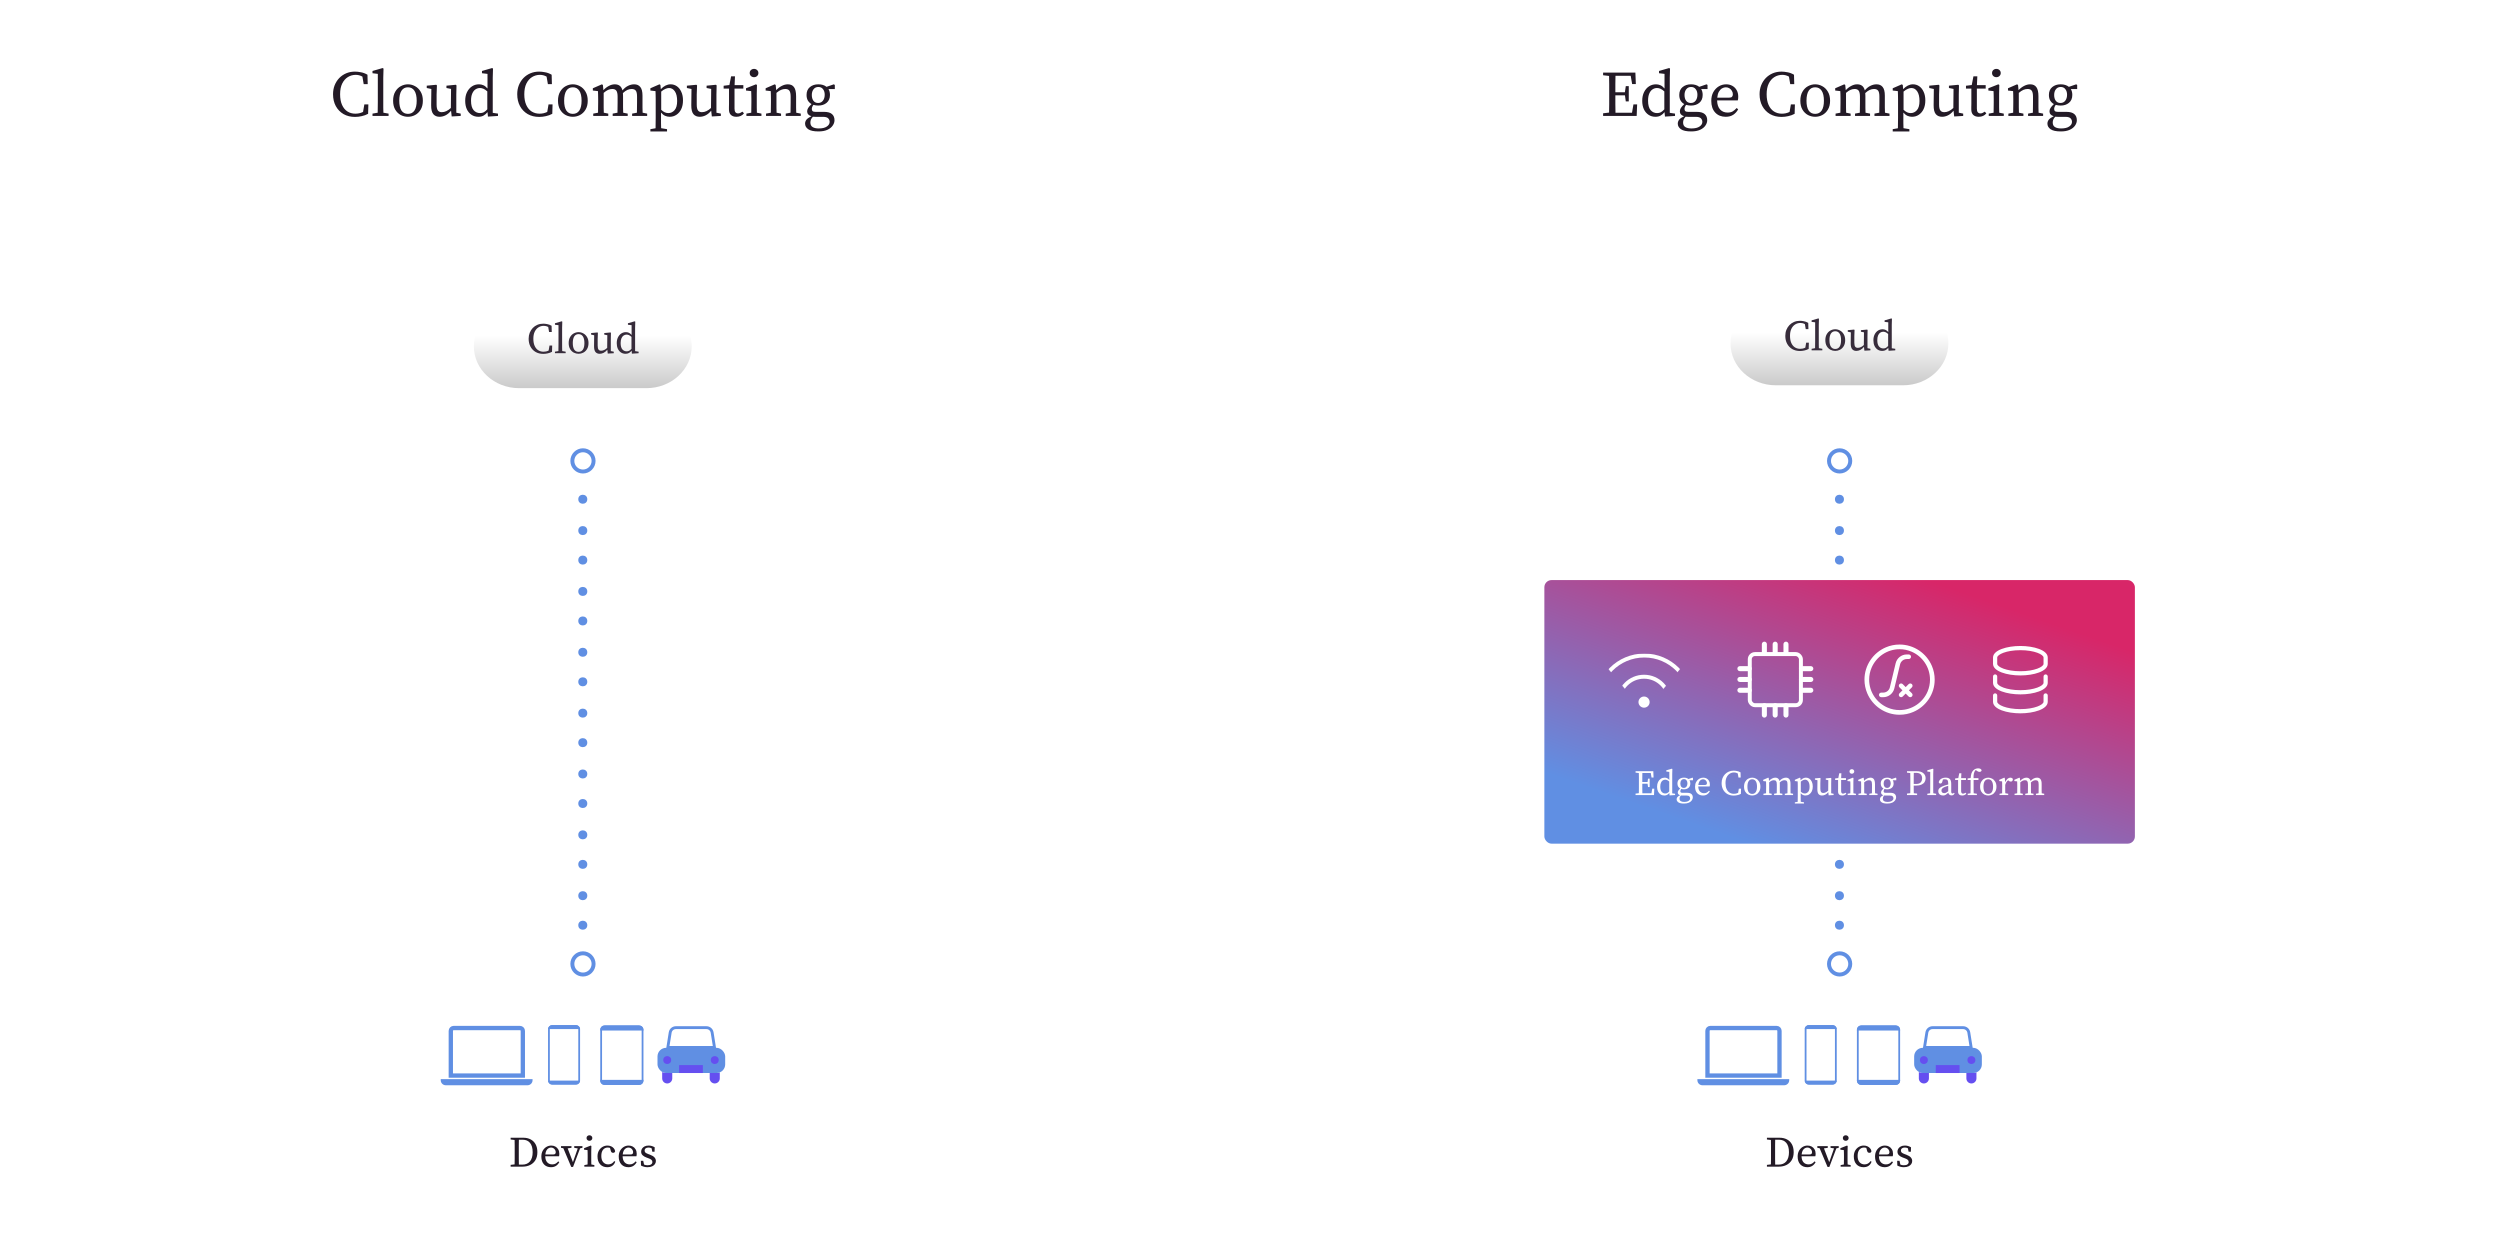 <svg width="6943" height="3453" viewBox="0 0 6943 3453" fill="none" xmlns="http://www.w3.org/2000/svg">
<line x1="3476.5" y1="683.5" x2="3476.5" y2="3258.5" stroke="white" stroke-opacity="0.7" stroke-width="11" stroke-linecap="round" stroke-dasharray="2 120"/>
<g filter="url(#filter0_d_423_167)">
<path d="M1574.14 1078C1574.14 1078 1487.55 1078 1441.8 1078C1372.32 1078 1316 1026.02 1316 961.893C1316 902.912 1363.65 854.202 1425.36 846.768C1424.21 839.658 1423.62 832.383 1423.62 824.98C1423.62 743.805 1494.92 678 1582.87 678C1641.79 678 1693.23 707.532 1720.78 751.433C1732.61 746.511 1745.75 743.772 1759.57 743.772C1811.78 743.772 1854.1 782.834 1854.1 831.02C1854.1 840.157 1852.58 848.965 1849.76 857.242C1891.91 875.996 1921 915.809 1921 961.893C1921 1026.02 1864.68 1078 1795.2 1078C1725.72 1078 1681.04 1078 1681.04 1078H1574.14Z" fill="url(#paint0_linear_423_167)"/>
<path d="M1508.82 982.791C1500.74 982.791 1493.62 981.031 1487.46 977.511C1481.38 973.911 1476.62 968.951 1473.18 962.631C1469.82 956.311 1468.14 949.031 1468.14 940.791C1468.14 934.711 1469.14 929.151 1471.14 924.111C1473.22 918.991 1476.06 914.551 1479.66 910.791C1483.34 907.031 1487.62 904.111 1492.5 902.031C1497.46 899.951 1502.86 898.911 1508.7 898.911C1511.98 898.911 1515.66 899.311 1519.74 900.111C1523.82 900.831 1527.86 902.351 1531.86 904.671L1532.34 922.071H1524.9L1522.5 908.151C1520.34 906.951 1518.22 906.111 1516.14 905.631C1514.14 905.151 1512.18 904.911 1510.26 904.911C1504.9 904.911 1500.02 906.271 1495.62 908.991C1491.22 911.711 1487.7 915.751 1485.06 921.111C1482.5 926.391 1481.22 932.951 1481.22 940.791C1481.22 948.631 1482.42 955.231 1484.82 960.591C1487.22 965.951 1490.54 969.991 1494.78 972.711C1499.1 975.431 1503.98 976.791 1509.42 976.791C1511.74 976.791 1514.1 976.551 1516.5 976.071C1518.98 975.511 1521.38 974.671 1523.7 973.551L1526.1 959.631H1533.54L1533.06 977.031C1529.38 979.031 1525.46 980.471 1521.3 981.351C1517.22 982.311 1513.06 982.791 1508.82 982.791ZM1541.2 980.991V976.671L1550.8 974.991C1550.88 971.711 1550.92 968.511 1550.92 965.391C1551 962.191 1551.04 958.991 1551.04 955.791V903.111L1541.2 901.911V897.711L1559.92 892.311L1561.6 893.271L1561.12 910.311V955.791C1561.12 958.991 1561.12 962.191 1561.12 965.391C1561.2 968.591 1561.28 971.791 1561.36 974.991L1570.96 976.671V980.991H1541.2ZM1606.82 982.551C1602.18 982.551 1597.74 981.471 1593.5 979.311C1589.34 977.071 1585.94 973.751 1583.3 969.351C1580.66 964.871 1579.34 959.351 1579.34 952.791C1579.34 946.151 1580.66 940.591 1583.3 936.111C1585.94 931.551 1589.34 928.151 1593.5 925.911C1597.74 923.591 1602.18 922.431 1606.82 922.431C1611.46 922.431 1615.86 923.591 1620.02 925.911C1624.26 928.151 1627.7 931.551 1630.34 936.111C1633.06 940.591 1634.42 946.151 1634.42 952.791C1634.42 959.351 1633.06 964.871 1630.34 969.351C1627.7 973.751 1624.26 977.071 1620.02 979.311C1615.86 981.471 1611.46 982.551 1606.82 982.551ZM1606.82 977.151C1612.02 977.151 1616.02 975.111 1618.82 971.031C1621.62 966.871 1623.02 960.791 1623.02 952.791C1623.02 944.711 1621.62 938.551 1618.82 934.311C1616.02 930.071 1612.02 927.951 1606.82 927.951C1601.62 927.951 1597.62 930.071 1594.82 934.311C1592.1 938.551 1590.74 944.711 1590.74 952.791C1590.74 960.791 1592.1 966.871 1594.82 971.031C1597.62 975.111 1601.62 977.151 1606.82 977.151ZM1665.39 982.551C1660.51 982.551 1656.67 980.951 1653.87 977.751C1651.07 974.471 1649.71 968.871 1649.79 960.951L1650.15 931.071L1641.63 929.271V924.951L1659.27 923.271L1660.47 924.471L1659.87 941.271V959.871C1659.87 965.071 1660.67 968.751 1662.27 970.911C1663.87 972.991 1666.27 974.031 1669.47 974.031C1675.07 974.031 1680.67 971.431 1686.27 966.231L1686.63 930.951L1678.11 929.271V924.951L1695.51 923.271L1696.71 924.471L1696.35 941.271V974.991L1704.51 976.671V980.991L1687.83 981.951L1686.63 971.271C1683.43 975.191 1679.99 978.071 1676.31 979.911C1672.71 981.671 1669.07 982.551 1665.39 982.551ZM1723.62 952.791C1723.62 960.631 1725.18 966.431 1728.3 970.191C1731.5 973.871 1735.5 975.711 1740.3 975.711C1742.94 975.711 1745.26 975.191 1747.26 974.151C1749.34 973.031 1751.5 971.231 1753.74 968.751V935.511C1751.02 933.111 1748.58 931.471 1746.42 930.591C1744.26 929.711 1742.18 929.271 1740.18 929.271C1737.22 929.271 1734.46 930.111 1731.9 931.791C1729.42 933.391 1727.42 935.951 1725.9 939.471C1724.38 942.911 1723.62 947.351 1723.62 952.791ZM1754.94 982.191L1754.1 973.911C1752.02 976.631 1749.62 978.751 1746.9 980.271C1744.26 981.791 1741.06 982.551 1737.3 982.551C1732.42 982.551 1728.14 981.311 1724.46 978.831C1720.78 976.351 1717.9 972.911 1715.82 968.511C1713.82 964.031 1712.82 958.871 1712.82 953.031C1712.82 946.871 1713.94 941.511 1716.18 936.951C1718.42 932.391 1721.46 928.831 1725.3 926.271C1729.14 923.711 1733.5 922.431 1738.38 922.431C1741.18 922.431 1743.86 922.991 1746.42 924.111C1749.06 925.231 1751.62 927.271 1754.1 930.231V903.111L1743.9 901.911V897.711L1762.62 892.311L1764.3 893.271L1763.82 910.311V975.231L1773.54 976.671V980.991L1754.94 982.191Z" fill="#372C3B"/>
</g>
<path d="M1440.8 3201.36C1440.8 3207.2 1440.8 3212.84 1440.8 3218.28C1440.88 3223.72 1440.96 3229.08 1441.04 3234.36H1450.52C1459.8 3234.36 1466.92 3231.36 1471.88 3225.36C1476.84 3219.28 1479.32 3210.8 1479.32 3199.92C1479.32 3188.64 1476.88 3180.04 1472 3174.12C1467.12 3168.2 1460.32 3165.24 1451.6 3165.24H1441.04C1440.96 3170.36 1440.88 3175.6 1440.8 3180.96C1440.8 3186.24 1440.8 3191.56 1440.8 3196.92V3201.36ZM1418.12 3164.64V3159.72H1453.52C1461.2 3159.72 1467.96 3161.28 1473.8 3164.4C1479.64 3167.44 1484.2 3171.96 1487.48 3177.96C1490.76 3183.88 1492.4 3191.2 1492.4 3199.92C1492.4 3208.56 1490.6 3215.88 1487 3221.88C1483.4 3227.8 1478.48 3232.32 1472.24 3235.44C1466.08 3238.48 1459.08 3240 1451.24 3240H1418.12V3235.08L1429.16 3233.76C1429.32 3228.64 1429.4 3223.44 1429.4 3218.16C1429.4 3212.8 1429.4 3207.2 1429.4 3201.36V3196.92C1429.4 3191.72 1429.4 3186.56 1429.4 3181.44C1429.4 3176.24 1429.32 3171.08 1429.16 3165.96L1418.12 3164.64ZM1530.32 3186.96C1528.08 3186.96 1525.8 3187.6 1523.48 3188.88C1521.24 3190.16 1519.28 3192.2 1517.6 3195C1516 3197.8 1514.96 3201.52 1514.48 3206.16H1536.32C1539.2 3206.16 1541.08 3205.56 1541.96 3204.36C1542.92 3203.16 1543.4 3201.68 1543.4 3199.92C1543.4 3197.6 1542.8 3195.48 1541.6 3193.56C1540.48 3191.56 1538.92 3189.96 1536.92 3188.76C1535 3187.56 1532.8 3186.96 1530.32 3186.96ZM1530.2 3241.56C1522.12 3241.56 1515.64 3238.96 1510.76 3233.76C1505.88 3228.48 1503.44 3221.24 1503.44 3212.04C1503.44 3205.88 1504.68 3200.52 1507.16 3195.96C1509.72 3191.4 1513.08 3187.84 1517.24 3185.28C1521.48 3182.72 1526.08 3181.44 1531.04 3181.44C1535.2 3181.44 1538.96 3182.36 1542.32 3184.2C1545.68 3186.04 1548.36 3188.68 1550.36 3192.12C1552.36 3195.48 1553.36 3199.6 1553.36 3204.48C1553.36 3205.84 1553.28 3207.12 1553.12 3208.32C1552.96 3209.44 1552.76 3210.4 1552.52 3211.2H1514.24C1514.4 3218.56 1516.24 3224.16 1519.76 3228C1523.28 3231.84 1527.92 3233.76 1533.68 3233.76C1537.52 3233.76 1540.72 3233 1543.28 3231.48C1545.84 3229.88 1548.2 3227.84 1550.36 3225.36L1553.24 3227.64C1551 3231.88 1547.96 3235.28 1544.12 3237.84C1540.28 3240.32 1535.64 3241.56 1530.2 3241.56ZM1594.76 3187.68V3183H1617.56V3187.68L1610.96 3189.24L1591.52 3240.72H1586.36L1564.52 3188.88L1558.04 3187.68V3183H1587.08V3187.68L1576.52 3189.24L1591.16 3227.64L1604.48 3189.36L1594.76 3187.68ZM1622.82 3240V3235.68L1631.82 3234C1631.9 3230.96 1631.94 3227.68 1631.94 3224.16C1632.02 3220.56 1632.06 3217.44 1632.06 3214.8V3209.16C1632.06 3205.88 1632.02 3203.16 1631.94 3201C1631.94 3198.76 1631.86 3196.44 1631.7 3194.04L1622.1 3192.96V3188.76L1640.58 3181.44L1642.38 3182.64L1642.02 3198.96V3214.8C1642.02 3217.44 1642.02 3220.56 1642.02 3224.16C1642.1 3227.68 1642.18 3230.96 1642.26 3234L1650.66 3235.68V3240H1622.82ZM1636.98 3168.24C1634.74 3168.24 1632.82 3167.52 1631.22 3166.08C1629.7 3164.64 1628.94 3162.8 1628.94 3160.56C1628.94 3158.24 1629.7 3156.4 1631.22 3155.04C1632.82 3153.6 1634.74 3152.88 1636.98 3152.88C1639.22 3152.88 1641.1 3153.6 1642.62 3155.04C1644.22 3156.4 1645.02 3158.24 1645.02 3160.56C1645.02 3162.8 1644.22 3164.64 1642.62 3166.08C1641.1 3167.52 1639.22 3168.24 1636.98 3168.24ZM1686.4 3241.56C1678.16 3241.56 1671.6 3238.88 1666.72 3233.52C1661.84 3228.16 1659.4 3220.88 1659.4 3211.68C1659.4 3205.36 1660.68 3199.96 1663.24 3195.48C1665.88 3190.92 1669.32 3187.44 1673.56 3185.04C1677.8 3182.64 1682.32 3181.44 1687.12 3181.44C1690.72 3181.44 1694.04 3182.12 1697.08 3183.48C1700.12 3184.84 1702.64 3186.72 1704.64 3189.12C1706.64 3191.44 1707.88 3194.08 1708.36 3197.04C1707.8 3200.08 1705.96 3201.6 1702.84 3201.6C1700.84 3201.6 1699.32 3201.08 1698.28 3200.04C1697.32 3198.92 1696.64 3197.52 1696.24 3195.84L1694.08 3187.92C1692.96 3187.52 1691.84 3187.28 1690.72 3187.2C1689.68 3187.04 1688.64 3186.96 1687.6 3186.96C1682.48 3186.96 1678.24 3188.96 1674.88 3192.96C1671.6 3196.96 1669.96 3202.8 1669.96 3210.48C1669.96 3218 1671.76 3223.76 1675.36 3227.76C1678.96 3231.76 1683.56 3233.76 1689.16 3233.76C1692.6 3233.76 1695.76 3233 1698.64 3231.48C1701.52 3229.88 1703.88 3227.6 1705.72 3224.64L1708.72 3226.2C1707.04 3231.16 1704.32 3234.96 1700.56 3237.6C1696.8 3240.24 1692.08 3241.56 1686.4 3241.56ZM1745.24 3186.96C1743 3186.96 1740.72 3187.6 1738.4 3188.88C1736.16 3190.16 1734.2 3192.2 1732.52 3195C1730.92 3197.8 1729.88 3201.52 1729.4 3206.16H1751.24C1754.12 3206.16 1756 3205.56 1756.88 3204.36C1757.84 3203.16 1758.32 3201.68 1758.32 3199.92C1758.32 3197.6 1757.72 3195.48 1756.52 3193.56C1755.4 3191.56 1753.84 3189.96 1751.84 3188.76C1749.92 3187.56 1747.72 3186.96 1745.24 3186.96ZM1745.12 3241.56C1737.04 3241.56 1730.56 3238.96 1725.68 3233.76C1720.8 3228.48 1718.36 3221.24 1718.36 3212.04C1718.36 3205.88 1719.6 3200.52 1722.08 3195.96C1724.64 3191.4 1728 3187.84 1732.16 3185.28C1736.4 3182.72 1741 3181.44 1745.96 3181.44C1750.12 3181.44 1753.88 3182.36 1757.24 3184.2C1760.6 3186.04 1763.28 3188.68 1765.28 3192.12C1767.28 3195.48 1768.28 3199.6 1768.28 3204.48C1768.28 3205.84 1768.2 3207.12 1768.04 3208.32C1767.88 3209.44 1767.68 3210.4 1767.44 3211.2H1729.16C1729.32 3218.56 1731.16 3224.16 1734.68 3228C1738.2 3231.84 1742.84 3233.76 1748.6 3233.76C1752.44 3233.76 1755.64 3233 1758.2 3231.48C1760.76 3229.88 1763.12 3227.84 1765.28 3225.36L1768.16 3227.64C1765.92 3231.88 1762.88 3235.28 1759.04 3237.84C1755.2 3240.32 1750.56 3241.56 1745.12 3241.56ZM1798.13 3241.56C1794.77 3241.56 1791.69 3241.16 1788.89 3240.36C1786.09 3239.64 1783.21 3238.52 1780.25 3237L1779.77 3223.8H1786.37L1788.65 3234.24C1791.45 3235.52 1794.69 3236.16 1798.37 3236.16C1802.93 3236.16 1806.29 3235.32 1808.45 3233.64C1810.69 3231.96 1811.81 3229.76 1811.81 3227.04C1811.81 3224.48 1810.89 3222.44 1809.05 3220.92C1807.21 3219.32 1804.41 3217.88 1800.65 3216.6L1795.13 3214.56C1790.73 3212.96 1787.21 3210.88 1784.57 3208.32C1781.93 3205.76 1780.61 3202.44 1780.61 3198.36C1780.61 3195.4 1781.41 3192.64 1783.01 3190.08C1784.61 3187.52 1786.97 3185.44 1790.09 3183.84C1793.21 3182.24 1797.01 3181.44 1801.49 3181.44C1804.77 3181.44 1807.73 3181.88 1810.37 3182.76C1813.09 3183.56 1815.73 3184.76 1818.29 3186.36L1817.81 3198.6H1811.57L1809.65 3189C1806.93 3187.64 1804.17 3186.96 1801.37 3186.96C1797.69 3186.96 1794.89 3187.72 1792.97 3189.24C1791.13 3190.68 1790.21 3192.64 1790.21 3195.12C1790.21 3197.76 1791.01 3199.76 1792.61 3201.12C1794.29 3202.48 1797.17 3203.92 1801.25 3205.44L1804.97 3206.76C1810.97 3209 1815.21 3211.56 1817.69 3214.44C1820.25 3217.32 1821.53 3220.64 1821.53 3224.4C1821.53 3227.44 1820.65 3230.28 1818.89 3232.92C1817.13 3235.48 1814.53 3237.56 1811.09 3239.16C1807.65 3240.76 1803.33 3241.56 1798.13 3241.56Z" fill="#231A26"/>
<circle cx="1618.5" cy="1386.5" r="12.5" fill="#608FE3"/>
<circle cx="1618.5" cy="1555.5" r="12.5" fill="#608FE3"/>
<circle cx="1618.5" cy="1724.5" r="12.5" fill="#608FE3"/>
<circle cx="1618.5" cy="1893.5" r="12.5" fill="#608FE3"/>
<circle cx="1618.5" cy="2062.5" r="12.5" fill="#608FE3"/>
<circle cx="1618.5" cy="2231.5" r="12.5" fill="#608FE3"/>
<circle cx="1618.5" cy="2400.5" r="12.5" fill="#608FE3"/>
<circle cx="1618.5" cy="1473.5" r="12.5" fill="#608FE3"/>
<circle cx="1618.5" cy="1642.5" r="12.5" fill="#608FE3"/>
<circle cx="1618.5" cy="1811.5" r="12.5" fill="#608FE3"/>
<circle cx="1618.5" cy="1980.5" r="12.5" fill="#608FE3"/>
<circle cx="1618.5" cy="2149.5" r="12.5" fill="#608FE3"/>
<circle cx="1618.5" cy="2318.5" r="12.5" fill="#608FE3"/>
<circle cx="1618.5" cy="2487.5" r="12.5" fill="#608FE3"/>
<circle cx="1618.5" cy="2569.5" r="12.5" fill="#608FE3"/>
<circle cx="1619" cy="1280" r="29.5" stroke="#608FE3" stroke-width="11"/>
<circle cx="1619" cy="2677" r="29.5" stroke="#608FE3" stroke-width="11"/>
<path d="M1534 2849.5H1599C1604.25 2849.5 1608.5 2853.75 1608.5 2859V3000C1608.5 3005.25 1604.25 3009.5 1599 3009.5H1534C1528.75 3009.5 1524.5 3005.25 1524.5 3000V2859C1524.5 2853.75 1528.75 2849.5 1534 2849.5Z" fill="white" stroke="#608FE3" stroke-width="5"/>
<path d="M1522 3001C1522 3007.08 1526.92 3012 1533 3012H1600C1606.08 3012 1611 3007.08 1611 3001V3001H1522V3001Z" fill="#608FE3"/>
<path d="M1611 2858C1611 2851.92 1606.08 2847 1600 2847L1533 2847C1526.92 2847 1522 2851.92 1522 2858V2858L1611 2858V2858Z" fill="#608FE3"/>
<path d="M1679 2850.5H1775C1780.25 2850.5 1784.5 2854.75 1784.5 2860V3001C1784.5 3006.25 1780.25 3010.5 1775 3010.5H1679C1673.75 3010.5 1669.5 3006.25 1669.5 3001V2860C1669.5 2854.75 1673.75 2850.5 1679 2850.5Z" fill="white" stroke="#608FE3" stroke-width="5"/>
<path d="M1667 3001C1667 3007.63 1672.37 3013 1679 3013H1775C1781.63 3013 1787 3007.63 1787 3001V2999H1667V3001Z" fill="#608FE3"/>
<path d="M1787 2860C1787 2853.37 1781.63 2848 1775 2848L1679 2848C1672.37 2848 1667 2853.37 1667 2860L1667 2862L1787 2862L1787 2860Z" fill="#608FE3"/>
<path d="M1260 2855H1444C1448.42 2855 1452 2858.58 1452 2863V2987H1252V2863C1252 2858.58 1255.58 2855 1260 2855Z" fill="white" stroke="#608FE3" stroke-width="12"/>
<path d="M1224 3000C1224 3007.73 1230.27 3014 1238 3014H1465C1472.73 3014 1479 3007.73 1479 3000V2997H1224V3000Z" fill="#608FE3"/>
<path d="M1877.08 2854H1961.92C1969.79 2854 1976.49 2859.72 1977.73 2867.49L1984.32 2909H1854.68L1861.27 2867.49C1862.51 2859.72 1869.21 2854 1877.08 2854Z" fill="white" stroke="#608FE3" stroke-width="8"/>
<path d="M1971 2980V2995C1971 3002.73 1977.27 3009 1985 3009C1992.73 3009 1999 3002.73 1999 2995V2978.25C1996.22 2979.38 1993.18 2980 1990 2980H1971Z" fill="#654FF0"/>
<rect x="1826" y="2910" width="188" height="70" rx="24" fill="#608FE3"/>
<path d="M1839.02 2977.34C1839.01 2977.56 1839 2977.78 1839 2978V2995C1839 3002.73 1845.27 3009 1853 3009C1860.73 3009 1867 3002.73 1867 2995V2980H1850C1846.04 2980 1842.31 2979.04 1839.02 2977.34Z" fill="#654FF0"/>
<rect x="1886" y="2958" width="66" height="22" fill="#654FF0"/>
<circle cx="1853" cy="2944" r="11" fill="#654FF0"/>
<circle cx="1985" cy="2944" r="11" fill="#654FF0"/>
<path d="M985.943 324.7C973.823 324.7 963.143 322.06 953.903 316.78C944.783 311.38 937.643 303.94 932.483 294.46C927.443 284.98 924.923 274.06 924.923 261.7C924.923 252.58 926.423 244.24 929.423 236.68C932.543 229 936.803 222.34 942.203 216.7C947.723 211.06 954.143 206.68 961.463 203.56C968.903 200.44 977.003 198.88 985.763 198.88C990.683 198.88 996.203 199.48 1002.32 200.68C1008.44 201.76 1014.5 204.04 1020.5 207.52L1021.22 233.62H1010.06L1006.46 212.74C1003.22 210.94 1000.04 209.68 996.923 208.96C993.923 208.24 990.983 207.88 988.103 207.88C980.063 207.88 972.743 209.92 966.143 214C959.543 218.08 954.263 224.14 950.303 232.18C946.463 240.1 944.543 249.94 944.543 261.7C944.543 273.46 946.343 283.36 949.943 291.4C953.543 299.44 958.523 305.5 964.883 309.58C971.363 313.66 978.683 315.7 986.843 315.7C990.323 315.7 993.863 315.34 997.463 314.62C1001.18 313.78 1004.78 312.52 1008.26 310.84L1011.86 289.96H1023.02L1022.3 316.06C1016.78 319.06 1010.9 321.22 1004.66 322.54C998.543 323.98 992.303 324.7 985.943 324.7ZM1034.52 322V315.52L1048.92 313C1049.04 308.08 1049.1 303.28 1049.1 298.6C1049.22 293.8 1049.28 289 1049.28 284.2V205.18L1034.52 203.38V197.08L1062.6 188.98L1065.12 190.42L1064.4 215.98V284.2C1064.4 289 1064.4 293.8 1064.4 298.6C1064.52 303.4 1064.64 308.2 1064.76 313L1079.16 315.52V322H1034.52ZM1132.95 324.34C1125.99 324.34 1119.33 322.72 1112.97 319.48C1106.73 316.12 1101.63 311.14 1097.67 304.54C1093.71 297.82 1091.73 289.54 1091.73 279.7C1091.73 269.74 1093.71 261.4 1097.67 254.68C1101.63 247.84 1106.73 242.74 1112.97 239.38C1119.33 235.9 1125.99 234.16 1132.95 234.16C1139.91 234.16 1146.51 235.9 1152.75 239.38C1159.11 242.74 1164.27 247.84 1168.23 254.68C1172.31 261.4 1174.35 269.74 1174.35 279.7C1174.35 289.54 1172.31 297.82 1168.23 304.54C1164.27 311.14 1159.11 316.12 1152.75 319.48C1146.51 322.72 1139.91 324.34 1132.95 324.34ZM1132.95 316.24C1140.75 316.24 1146.75 313.18 1150.95 307.06C1155.15 300.82 1157.25 291.7 1157.25 279.7C1157.25 267.58 1155.15 258.34 1150.95 251.98C1146.75 245.62 1140.75 242.44 1132.95 242.44C1125.15 242.44 1119.15 245.62 1114.95 251.98C1110.87 258.34 1108.83 267.58 1108.83 279.7C1108.83 291.7 1110.87 300.82 1114.95 307.06C1119.15 313.18 1125.15 316.24 1132.95 316.24ZM1220.8 324.34C1213.48 324.34 1207.72 321.94 1203.52 317.14C1199.32 312.22 1197.28 303.82 1197.4 291.94L1197.94 247.12L1185.16 244.42V237.94L1211.62 235.42L1213.42 237.22L1212.52 262.42V290.32C1212.52 298.12 1213.72 303.64 1216.12 306.88C1218.52 310 1222.12 311.56 1226.92 311.56C1235.32 311.56 1243.72 307.66 1252.12 299.86L1252.66 246.94L1239.88 244.42V237.94L1265.98 235.42L1267.78 237.22L1267.24 262.42V313L1279.48 315.52V322L1254.46 323.44L1252.66 307.42C1247.86 313.3 1242.7 317.62 1237.18 320.38C1231.78 323.02 1226.32 324.34 1220.8 324.34ZM1308.15 279.7C1308.15 291.46 1310.49 300.16 1315.17 305.8C1319.97 311.32 1325.97 314.08 1333.17 314.08C1337.13 314.08 1340.61 313.3 1343.61 311.74C1346.73 310.06 1349.97 307.36 1353.33 303.64V253.78C1349.25 250.18 1345.59 247.72 1342.35 246.4C1339.11 245.08 1335.99 244.42 1332.99 244.42C1328.55 244.42 1324.41 245.68 1320.57 248.2C1316.85 250.6 1313.85 254.44 1311.57 259.72C1309.29 264.88 1308.15 271.54 1308.15 279.7ZM1355.13 323.8L1353.87 311.38C1350.75 315.46 1347.15 318.64 1343.07 320.92C1339.11 323.2 1334.31 324.34 1328.67 324.34C1321.35 324.34 1314.93 322.48 1309.41 318.76C1303.89 315.04 1299.57 309.88 1296.45 303.28C1293.45 296.56 1291.95 288.82 1291.95 280.06C1291.95 270.82 1293.63 262.78 1296.99 255.94C1300.35 249.1 1304.91 243.76 1310.67 239.92C1316.43 236.08 1322.97 234.16 1330.29 234.16C1334.49 234.16 1338.51 235 1342.35 236.68C1346.31 238.36 1350.15 241.42 1353.87 245.86V205.18L1338.57 203.38V197.08L1366.65 188.98L1369.17 190.42L1368.45 215.98V313.36L1383.03 315.52V322L1355.13 323.8ZM1497.47 324.7C1485.35 324.7 1474.67 322.06 1465.43 316.78C1456.31 311.38 1449.17 303.94 1444.01 294.46C1438.97 284.98 1436.45 274.06 1436.45 261.7C1436.45 252.58 1437.95 244.24 1440.95 236.68C1444.07 229 1448.33 222.34 1453.73 216.7C1459.25 211.06 1465.67 206.68 1472.99 203.56C1480.43 200.44 1488.53 198.88 1497.29 198.88C1502.21 198.88 1507.73 199.48 1513.85 200.68C1519.97 201.76 1526.03 204.04 1532.03 207.52L1532.75 233.62H1521.59L1517.99 212.74C1514.75 210.94 1511.57 209.68 1508.45 208.96C1505.45 208.24 1502.51 207.88 1499.63 207.88C1491.59 207.88 1484.27 209.92 1477.67 214C1471.07 218.08 1465.79 224.14 1461.83 232.18C1457.99 240.1 1456.07 249.94 1456.07 261.7C1456.07 273.46 1457.87 283.36 1461.47 291.4C1465.07 299.44 1470.05 305.5 1476.41 309.58C1482.89 313.66 1490.21 315.7 1498.37 315.7C1501.85 315.7 1505.39 315.34 1508.99 314.62C1512.71 313.78 1516.31 312.52 1519.79 310.84L1523.39 289.96H1534.55L1533.83 316.06C1528.31 319.06 1522.43 321.22 1516.19 322.54C1510.07 323.98 1503.83 324.7 1497.47 324.7ZM1590.86 324.34C1583.9 324.34 1577.24 322.72 1570.88 319.48C1564.64 316.12 1559.54 311.14 1555.58 304.54C1551.62 297.82 1549.64 289.54 1549.64 279.7C1549.64 269.74 1551.62 261.4 1555.58 254.68C1559.54 247.84 1564.64 242.74 1570.88 239.38C1577.24 235.9 1583.9 234.16 1590.86 234.16C1597.82 234.16 1604.42 235.9 1610.66 239.38C1617.02 242.74 1622.18 247.84 1626.14 254.68C1630.22 261.4 1632.26 269.74 1632.26 279.7C1632.26 289.54 1630.22 297.82 1626.14 304.54C1622.18 311.14 1617.02 316.12 1610.66 319.48C1604.42 322.72 1597.82 324.34 1590.86 324.34ZM1590.86 316.24C1598.66 316.24 1604.66 313.18 1608.86 307.06C1613.06 300.82 1615.16 291.7 1615.16 279.7C1615.16 267.58 1613.06 258.34 1608.86 251.98C1604.66 245.62 1598.66 242.44 1590.86 242.44C1583.06 242.44 1577.06 245.62 1572.86 251.98C1568.78 258.34 1566.74 267.58 1566.74 279.7C1566.74 291.7 1568.78 300.82 1572.86 307.06C1577.06 313.18 1583.06 316.24 1590.86 316.24ZM1647.53 322V315.52L1660.85 313C1660.97 308.44 1661.03 303.52 1661.03 298.24C1661.15 292.96 1661.21 288.28 1661.21 284.2V275.56C1661.21 270.64 1661.15 266.56 1661.03 263.32C1661.03 260.08 1660.91 256.66 1660.67 253.06L1646.45 251.44V245.14L1671.65 234.16L1674.35 235.96L1675.79 250.54C1679.99 245.74 1684.91 241.84 1690.55 238.84C1696.19 235.72 1701.77 234.16 1707.29 234.16C1712.93 234.16 1717.49 235.48 1720.97 238.12C1724.57 240.76 1727.15 245.08 1728.71 251.08C1733.27 245.44 1738.37 241.24 1744.01 238.48C1749.65 235.6 1755.41 234.16 1761.29 234.16C1768.61 234.16 1774.25 236.62 1778.21 241.54C1782.29 246.46 1784.33 254.5 1784.33 265.66V284.2C1784.33 288.28 1784.33 292.96 1784.33 298.24C1784.45 303.52 1784.57 308.44 1784.69 313L1797.29 315.52V322H1755.53V315.52L1768.85 313C1768.97 308.56 1769.03 303.7 1769.03 298.42C1769.15 293.02 1769.21 288.28 1769.21 284.2V268.54C1769.21 260.14 1768.01 254.5 1765.61 251.62C1763.21 248.62 1759.37 247.12 1754.09 247.12C1750.37 247.12 1746.53 247.96 1742.57 249.64C1738.73 251.32 1734.53 254.26 1729.97 258.46C1730.09 259.78 1730.15 261.22 1730.15 262.78C1730.27 264.22 1730.33 265.78 1730.33 267.46V284.2C1730.33 288.28 1730.33 292.96 1730.33 298.24C1730.45 303.52 1730.57 308.44 1730.69 313L1743.29 315.52V322H1701.53V315.52L1714.85 313C1714.97 308.56 1715.03 303.7 1715.03 298.42C1715.15 293.02 1715.21 288.28 1715.21 284.2V268.9C1715.21 260.74 1714.07 255.1 1711.79 251.98C1709.51 248.74 1705.73 247.12 1700.45 247.12C1696.37 247.12 1692.47 247.96 1688.75 249.64C1685.03 251.32 1680.95 254.08 1676.51 257.92V284.2C1676.51 288.16 1676.51 292.84 1676.51 298.24C1676.63 303.52 1676.75 308.44 1676.87 313L1689.29 315.52V322H1647.53ZM1806.24 365.02V358.72L1820.64 356.2C1820.76 351.28 1820.82 346.36 1820.82 341.44C1820.94 336.64 1821 331.84 1821 327.04V275.56C1821 270.64 1820.94 266.56 1820.82 263.32C1820.82 260.08 1820.7 256.66 1820.46 253.06L1806.24 251.44V245.14L1831.44 234.16L1834.14 235.96L1835.22 247.66C1843.74 238.66 1852.8 234.16 1862.4 234.16C1868.88 234.16 1874.7 235.96 1879.86 239.56C1885.02 243.16 1889.1 248.32 1892.1 255.04C1895.22 261.64 1896.78 269.62 1896.78 278.98C1896.78 288.22 1895.16 296.26 1891.92 303.1C1888.68 309.82 1884.24 315.04 1878.6 318.76C1873.08 322.48 1866.78 324.34 1859.7 324.34C1855.62 324.34 1851.54 323.5 1847.46 321.82C1843.5 320.14 1839.6 317.08 1835.76 312.64V326.86C1835.76 331.66 1835.76 336.46 1835.76 341.26C1835.88 346.18 1836 351.1 1836.12 356.02L1852.5 358.72V365.02H1806.24ZM1858.08 244.42C1855.32 244.42 1852.14 245.14 1848.54 246.58C1844.94 247.9 1840.86 250.48 1836.3 254.32V304.9C1839.66 308.14 1842.96 310.48 1846.2 311.92C1849.44 313.36 1852.74 314.08 1856.1 314.08C1862.82 314.08 1868.58 311.38 1873.38 305.98C1878.18 300.58 1880.58 292.06 1880.58 280.42C1880.58 268.9 1878.48 260.02 1874.28 253.78C1870.08 247.54 1864.68 244.42 1858.08 244.42ZM1943.26 324.34C1935.94 324.34 1930.18 321.94 1925.98 317.14C1921.78 312.22 1919.74 303.82 1919.86 291.94L1920.4 247.12L1907.62 244.42V237.94L1934.08 235.42L1935.88 237.22L1934.98 262.42V290.32C1934.98 298.12 1936.18 303.64 1938.58 306.88C1940.98 310 1944.58 311.56 1949.38 311.56C1957.78 311.56 1966.18 307.66 1974.58 299.86L1975.12 246.94L1962.34 244.42V237.94L1988.44 235.42L1990.24 237.22L1989.7 262.42V313L2001.94 315.52V322L1976.92 323.44L1975.12 307.42C1970.32 313.3 1965.16 317.62 1959.64 320.38C1954.24 323.02 1948.78 324.34 1943.26 324.34ZM2044.96 324.34C2038.72 324.34 2033.74 322.66 2030.02 319.3C2026.3 315.94 2024.44 310.78 2024.44 303.82C2024.44 301.54 2024.44 299.32 2024.44 297.16C2024.56 294.88 2024.62 292 2024.62 288.52V246.04H2009.68V238.12L2025.7 236.14L2030.38 212.02H2041.18L2040.1 236.5H2064.4V246.04H2039.92V301.84C2039.92 306.4 2040.82 309.76 2042.62 311.92C2044.42 313.96 2046.82 314.98 2049.82 314.98C2051.86 314.98 2053.78 314.56 2055.58 313.72C2057.5 312.88 2059.6 311.68 2061.88 310.12L2066.2 314.8C2061.28 321.16 2054.2 324.34 2044.96 324.34ZM2072.9 322V315.52L2086.4 313C2086.52 308.44 2086.58 303.52 2086.58 298.24C2086.7 292.84 2086.76 288.16 2086.76 284.2V275.74C2086.76 270.82 2086.7 266.74 2086.58 263.5C2086.58 260.14 2086.46 256.66 2086.22 253.06L2071.82 251.44V245.14L2099.54 234.16L2102.24 235.96L2101.7 260.44V284.2C2101.7 288.16 2101.7 292.84 2101.7 298.24C2101.82 303.52 2101.94 308.44 2102.06 313L2114.66 315.52V322H2072.9ZM2094.14 214.36C2090.78 214.36 2087.9 213.28 2085.5 211.12C2083.22 208.96 2082.08 206.2 2082.08 202.84C2082.08 199.36 2083.22 196.6 2085.5 194.56C2087.9 192.4 2090.78 191.32 2094.14 191.32C2097.5 191.32 2100.32 192.4 2102.6 194.56C2105 196.6 2106.2 199.36 2106.2 202.84C2106.2 206.2 2105 208.96 2102.6 211.12C2100.32 213.28 2097.5 214.36 2094.14 214.36ZM2127.41 322V315.52L2140.73 313C2140.85 308.44 2140.91 303.52 2140.91 298.24C2141.03 292.96 2141.09 288.28 2141.09 284.2V275.56C2141.09 270.64 2141.03 266.56 2140.91 263.32C2140.91 260.08 2140.79 256.66 2140.55 253.06L2126.33 251.44V245.14L2151.53 234.16L2154.23 235.96L2155.67 250.36C2160.11 245.56 2165.21 241.66 2170.97 238.66C2176.73 235.66 2182.37 234.16 2187.89 234.16C2195.69 234.16 2201.45 236.8 2205.17 242.08C2209.01 247.24 2210.93 255.7 2210.93 267.46V284.2C2210.93 288.28 2210.93 292.96 2210.93 298.24C2211.05 303.52 2211.17 308.44 2211.29 313L2223.89 315.52V322H2182.13V315.52L2195.45 313C2195.57 308.56 2195.63 303.7 2195.63 298.42C2195.75 293.02 2195.81 288.28 2195.81 284.2V268.9C2195.81 260.62 2194.61 254.92 2192.21 251.8C2189.93 248.68 2186.15 247.12 2180.87 247.12C2176.79 247.12 2172.83 247.96 2168.99 249.64C2165.15 251.32 2160.95 254.08 2156.39 257.92V284.2C2156.39 288.16 2156.39 292.84 2156.39 298.24C2156.51 303.52 2156.63 308.44 2156.75 313L2169.17 315.52V322H2127.41ZM2272.03 286C2277.79 286 2282.29 283.84 2285.53 279.52C2288.77 275.2 2290.39 269.74 2290.39 263.14C2290.39 256.78 2288.83 251.62 2285.71 247.66C2282.71 243.58 2278.39 241.54 2272.75 241.54C2267.11 241.54 2262.67 243.64 2259.43 247.84C2256.19 251.92 2254.57 257.26 2254.57 263.86C2254.57 270.46 2256.07 275.8 2259.07 279.88C2262.19 283.96 2266.51 286 2272.03 286ZM2272.39 293.2C2267.71 293.2 2263.27 292.54 2259.07 291.22C2256.07 295.06 2254.57 298.9 2254.57 302.74C2254.57 305.14 2255.23 307.06 2256.55 308.5C2257.99 309.94 2260.81 310.66 2265.01 310.66H2288.59C2298.55 310.66 2305.87 312.7 2310.55 316.78C2315.23 320.86 2317.57 326.56 2317.57 333.88C2317.57 339.04 2315.89 344.02 2312.53 348.82C2309.29 353.62 2304.37 357.52 2297.77 360.52C2291.17 363.52 2282.95 365.02 2273.11 365.02C2260.03 365.02 2250.55 362.98 2244.67 358.9C2238.79 354.82 2235.85 349.6 2235.85 343.24C2235.85 339.4 2237.11 335.8 2239.63 332.44C2242.27 329.2 2246.89 325.96 2253.49 322.72C2245.57 320.56 2241.61 316 2241.61 309.04C2241.61 306.16 2242.51 303.16 2244.31 300.04C2246.23 296.92 2249.41 293.26 2253.85 289.06C2249.53 286.66 2246.11 283.36 2243.59 279.16C2241.19 274.96 2239.99 269.8 2239.99 263.68C2239.99 254.2 2243.05 246.94 2249.17 241.9C2255.41 236.74 2263.21 234.16 2272.57 234.16C2282.05 234.16 2289.67 236.5 2295.43 241.18L2315.77 234.16L2318.47 235.96V247.3H2300.83C2303.59 251.74 2304.97 257.2 2304.97 263.68C2304.97 273.16 2301.85 280.48 2295.61 285.64C2289.49 290.68 2281.75 293.2 2272.39 293.2ZM2250.61 340.36C2250.61 346.24 2252.71 350.44 2256.91 352.96C2261.11 355.48 2266.75 356.74 2273.83 356.74C2283.67 356.74 2291.17 354.94 2296.33 351.34C2301.49 347.86 2304.07 343.6 2304.07 338.56C2304.07 334.6 2302.69 331.24 2299.93 328.48C2297.17 325.84 2292.55 324.52 2286.07 324.52H2265.01C2263.81 324.52 2262.55 324.46 2261.23 324.34C2260.03 324.34 2258.83 324.28 2257.63 324.16C2255.11 326.8 2253.31 329.38 2252.23 331.9C2251.15 334.54 2250.61 337.36 2250.61 340.36Z" fill="#231A26"/>
<g filter="url(#filter1_d_423_167)">
<path d="M5064.14 1070C5064.14 1070 4977.55 1070 4931.8 1070C4862.32 1070 4806 1018.02 4806 953.893C4806 894.912 4853.65 846.202 4915.36 838.768C4914.21 831.658 4913.62 824.383 4913.62 816.98C4913.62 735.805 4984.92 670 5072.87 670C5131.79 670 5183.23 699.532 5210.78 743.433C5222.61 738.511 5235.75 735.772 5249.57 735.772C5301.78 735.772 5344.1 774.834 5344.1 823.02C5344.1 832.157 5342.58 840.965 5339.76 849.242C5381.91 867.996 5411 907.809 5411 953.893C5411 1018.02 5354.68 1070 5285.2 1070C5215.72 1070 5171.04 1070 5171.04 1070H5064.14Z" fill="url(#paint1_linear_423_167)"/>
<path d="M4998.82 974.791C4990.74 974.791 4983.62 973.031 4977.46 969.511C4971.38 965.911 4966.62 960.951 4963.18 954.631C4959.82 948.311 4958.14 941.031 4958.14 932.791C4958.14 926.711 4959.14 921.151 4961.14 916.111C4963.22 910.991 4966.06 906.551 4969.66 902.791C4973.34 899.031 4977.62 896.111 4982.5 894.031C4987.46 891.951 4992.86 890.911 4998.7 890.911C5001.98 890.911 5005.66 891.311 5009.74 892.111C5013.82 892.831 5017.86 894.351 5021.86 896.671L5022.34 914.071H5014.9L5012.5 900.151C5010.34 898.951 5008.22 898.111 5006.14 897.631C5004.14 897.151 5002.18 896.911 5000.26 896.911C4994.9 896.911 4990.02 898.271 4985.62 900.991C4981.22 903.711 4977.7 907.751 4975.06 913.111C4972.5 918.391 4971.22 924.951 4971.22 932.791C4971.22 940.631 4972.42 947.231 4974.82 952.591C4977.22 957.951 4980.54 961.991 4984.78 964.711C4989.1 967.431 4993.98 968.791 4999.42 968.791C5001.74 968.791 5004.1 968.551 5006.5 968.071C5008.98 967.511 5011.38 966.671 5013.7 965.551L5016.1 951.631H5023.54L5023.06 969.031C5019.38 971.031 5015.46 972.471 5011.3 973.351C5007.22 974.311 5003.06 974.791 4998.82 974.791ZM5031.2 972.991V968.671L5040.8 966.991C5040.88 963.711 5040.92 960.511 5040.92 957.391C5041 954.191 5041.04 950.991 5041.04 947.791V895.111L5031.2 893.911V889.711L5049.92 884.311L5051.6 885.271L5051.12 902.311V947.791C5051.12 950.991 5051.12 954.191 5051.12 957.391C5051.2 960.591 5051.28 963.791 5051.36 966.991L5060.96 968.671V972.991H5031.2ZM5096.82 974.551C5092.18 974.551 5087.74 973.471 5083.5 971.311C5079.34 969.071 5075.94 965.751 5073.3 961.351C5070.66 956.871 5069.34 951.351 5069.34 944.791C5069.34 938.151 5070.66 932.591 5073.3 928.111C5075.94 923.551 5079.34 920.151 5083.5 917.911C5087.74 915.591 5092.18 914.431 5096.82 914.431C5101.46 914.431 5105.86 915.591 5110.02 917.911C5114.26 920.151 5117.7 923.551 5120.34 928.111C5123.06 932.591 5124.42 938.151 5124.42 944.791C5124.42 951.351 5123.06 956.871 5120.34 961.351C5117.7 965.751 5114.26 969.071 5110.02 971.311C5105.86 973.471 5101.46 974.551 5096.82 974.551ZM5096.82 969.151C5102.02 969.151 5106.02 967.111 5108.82 963.031C5111.62 958.871 5113.02 952.791 5113.02 944.791C5113.02 936.711 5111.62 930.551 5108.82 926.311C5106.02 922.071 5102.02 919.951 5096.82 919.951C5091.62 919.951 5087.62 922.071 5084.82 926.311C5082.1 930.551 5080.74 936.711 5080.74 944.791C5080.74 952.791 5082.1 958.871 5084.82 963.031C5087.62 967.111 5091.62 969.151 5096.82 969.151ZM5155.39 974.551C5150.51 974.551 5146.67 972.951 5143.87 969.751C5141.07 966.471 5139.71 960.871 5139.79 952.951L5140.15 923.071L5131.63 921.271V916.951L5149.27 915.271L5150.47 916.471L5149.87 933.271V951.871C5149.87 957.071 5150.67 960.751 5152.27 962.911C5153.87 964.991 5156.27 966.031 5159.47 966.031C5165.07 966.031 5170.67 963.431 5176.27 958.231L5176.63 922.951L5168.11 921.271V916.951L5185.51 915.271L5186.71 916.471L5186.35 933.271V966.991L5194.51 968.671V972.991L5177.83 973.951L5176.63 963.271C5173.43 967.191 5169.99 970.071 5166.31 971.911C5162.71 973.671 5159.07 974.551 5155.39 974.551ZM5213.62 944.791C5213.62 952.631 5215.18 958.431 5218.3 962.191C5221.5 965.871 5225.5 967.711 5230.3 967.711C5232.94 967.711 5235.26 967.191 5237.26 966.151C5239.34 965.031 5241.5 963.231 5243.74 960.751V927.511C5241.02 925.111 5238.58 923.471 5236.42 922.591C5234.26 921.711 5232.18 921.271 5230.18 921.271C5227.22 921.271 5224.46 922.111 5221.9 923.791C5219.42 925.391 5217.42 927.951 5215.9 931.471C5214.38 934.911 5213.62 939.351 5213.62 944.791ZM5244.94 974.191L5244.1 965.911C5242.02 968.631 5239.62 970.751 5236.9 972.271C5234.26 973.791 5231.06 974.551 5227.3 974.551C5222.42 974.551 5218.14 973.311 5214.46 970.831C5210.78 968.351 5207.9 964.911 5205.82 960.511C5203.82 956.031 5202.82 950.871 5202.82 945.031C5202.82 938.871 5203.94 933.511 5206.18 928.951C5208.42 924.391 5211.46 920.831 5215.3 918.271C5219.14 915.711 5223.5 914.431 5228.38 914.431C5231.18 914.431 5233.86 914.991 5236.42 916.111C5239.06 917.231 5241.62 919.271 5244.1 922.231V895.111L5233.9 893.911V889.711L5252.62 884.311L5254.3 885.271L5253.82 902.311V967.231L5263.54 968.671V972.991L5244.94 974.191Z" fill="#372C3B"/>
</g>
<path d="M4929.8 3201.36C4929.8 3207.2 4929.8 3212.84 4929.8 3218.28C4929.88 3223.72 4929.96 3229.08 4930.04 3234.36H4939.52C4948.8 3234.36 4955.92 3231.36 4960.88 3225.36C4965.84 3219.28 4968.32 3210.8 4968.32 3199.92C4968.32 3188.64 4965.88 3180.04 4961 3174.12C4956.12 3168.2 4949.32 3165.24 4940.6 3165.24H4930.04C4929.96 3170.36 4929.88 3175.6 4929.8 3180.96C4929.8 3186.24 4929.8 3191.56 4929.8 3196.92V3201.36ZM4907.12 3164.64V3159.72H4942.52C4950.2 3159.72 4956.96 3161.28 4962.8 3164.4C4968.64 3167.44 4973.2 3171.96 4976.48 3177.96C4979.76 3183.88 4981.4 3191.2 4981.4 3199.92C4981.4 3208.56 4979.6 3215.88 4976 3221.88C4972.4 3227.8 4967.48 3232.32 4961.24 3235.44C4955.08 3238.48 4948.08 3240 4940.24 3240H4907.12V3235.08L4918.16 3233.76C4918.32 3228.64 4918.4 3223.44 4918.4 3218.16C4918.4 3212.8 4918.4 3207.2 4918.4 3201.36V3196.92C4918.4 3191.72 4918.4 3186.56 4918.4 3181.44C4918.4 3176.24 4918.32 3171.08 4918.16 3165.96L4907.12 3164.64ZM5019.32 3186.96C5017.08 3186.96 5014.8 3187.6 5012.48 3188.88C5010.24 3190.16 5008.28 3192.2 5006.6 3195C5005 3197.8 5003.96 3201.52 5003.48 3206.16H5025.32C5028.2 3206.16 5030.08 3205.56 5030.96 3204.36C5031.92 3203.16 5032.4 3201.68 5032.4 3199.92C5032.4 3197.6 5031.8 3195.48 5030.6 3193.56C5029.48 3191.56 5027.92 3189.96 5025.92 3188.76C5024 3187.56 5021.8 3186.96 5019.32 3186.96ZM5019.2 3241.56C5011.12 3241.56 5004.64 3238.96 4999.76 3233.76C4994.88 3228.48 4992.44 3221.24 4992.44 3212.04C4992.44 3205.88 4993.68 3200.52 4996.16 3195.96C4998.72 3191.4 5002.08 3187.84 5006.24 3185.28C5010.48 3182.72 5015.08 3181.44 5020.04 3181.44C5024.2 3181.44 5027.96 3182.36 5031.32 3184.2C5034.68 3186.04 5037.36 3188.68 5039.36 3192.12C5041.36 3195.48 5042.36 3199.6 5042.36 3204.48C5042.36 3205.84 5042.28 3207.12 5042.12 3208.32C5041.96 3209.44 5041.76 3210.4 5041.52 3211.2H5003.24C5003.4 3218.56 5005.24 3224.16 5008.76 3228C5012.28 3231.84 5016.92 3233.76 5022.68 3233.76C5026.52 3233.76 5029.72 3233 5032.28 3231.48C5034.84 3229.88 5037.2 3227.84 5039.36 3225.36L5042.24 3227.64C5040 3231.88 5036.96 3235.28 5033.12 3237.84C5029.28 3240.32 5024.64 3241.56 5019.2 3241.56ZM5083.76 3187.68V3183H5106.56V3187.68L5099.96 3189.24L5080.52 3240.72H5075.36L5053.52 3188.88L5047.04 3187.68V3183H5076.08V3187.68L5065.52 3189.24L5080.16 3227.64L5093.48 3189.36L5083.76 3187.68ZM5111.82 3240V3235.68L5120.82 3234C5120.9 3230.96 5120.94 3227.68 5120.94 3224.16C5121.02 3220.56 5121.06 3217.44 5121.06 3214.8V3209.16C5121.06 3205.88 5121.02 3203.16 5120.94 3201C5120.94 3198.76 5120.86 3196.44 5120.7 3194.04L5111.1 3192.96V3188.76L5129.58 3181.44L5131.38 3182.64L5131.02 3198.96V3214.8C5131.02 3217.44 5131.02 3220.56 5131.02 3224.16C5131.1 3227.68 5131.18 3230.96 5131.26 3234L5139.66 3235.68V3240H5111.82ZM5125.98 3168.24C5123.74 3168.24 5121.82 3167.52 5120.22 3166.08C5118.7 3164.64 5117.94 3162.8 5117.94 3160.56C5117.94 3158.24 5118.7 3156.4 5120.22 3155.04C5121.82 3153.6 5123.74 3152.88 5125.98 3152.88C5128.22 3152.88 5130.1 3153.6 5131.62 3155.04C5133.22 3156.4 5134.02 3158.24 5134.02 3160.56C5134.02 3162.8 5133.22 3164.64 5131.62 3166.08C5130.1 3167.52 5128.22 3168.24 5125.98 3168.24ZM5175.4 3241.56C5167.16 3241.56 5160.6 3238.88 5155.72 3233.52C5150.84 3228.16 5148.4 3220.88 5148.4 3211.68C5148.4 3205.36 5149.68 3199.96 5152.24 3195.48C5154.88 3190.92 5158.32 3187.44 5162.56 3185.04C5166.8 3182.64 5171.32 3181.44 5176.12 3181.44C5179.72 3181.44 5183.04 3182.12 5186.08 3183.48C5189.12 3184.84 5191.64 3186.72 5193.64 3189.12C5195.64 3191.44 5196.88 3194.08 5197.36 3197.04C5196.8 3200.08 5194.96 3201.6 5191.84 3201.6C5189.84 3201.6 5188.32 3201.08 5187.28 3200.04C5186.32 3198.92 5185.64 3197.52 5185.24 3195.84L5183.08 3187.92C5181.96 3187.52 5180.84 3187.28 5179.72 3187.2C5178.68 3187.04 5177.64 3186.96 5176.6 3186.96C5171.48 3186.96 5167.24 3188.96 5163.88 3192.96C5160.6 3196.96 5158.96 3202.8 5158.96 3210.48C5158.96 3218 5160.76 3223.76 5164.36 3227.76C5167.96 3231.76 5172.56 3233.76 5178.16 3233.76C5181.6 3233.76 5184.76 3233 5187.64 3231.48C5190.52 3229.88 5192.88 3227.6 5194.72 3224.64L5197.72 3226.2C5196.04 3231.16 5193.32 3234.96 5189.56 3237.6C5185.8 3240.24 5181.08 3241.56 5175.4 3241.56ZM5234.24 3186.96C5232 3186.96 5229.72 3187.6 5227.4 3188.88C5225.16 3190.16 5223.2 3192.2 5221.52 3195C5219.92 3197.8 5218.88 3201.52 5218.4 3206.16H5240.24C5243.12 3206.16 5245 3205.56 5245.88 3204.36C5246.84 3203.16 5247.32 3201.68 5247.32 3199.92C5247.32 3197.6 5246.72 3195.48 5245.52 3193.56C5244.4 3191.56 5242.84 3189.96 5240.84 3188.76C5238.92 3187.56 5236.72 3186.96 5234.24 3186.96ZM5234.12 3241.56C5226.04 3241.56 5219.56 3238.96 5214.68 3233.76C5209.8 3228.48 5207.36 3221.24 5207.36 3212.04C5207.36 3205.88 5208.6 3200.52 5211.08 3195.96C5213.64 3191.4 5217 3187.84 5221.16 3185.28C5225.4 3182.72 5230 3181.44 5234.96 3181.44C5239.12 3181.44 5242.88 3182.36 5246.24 3184.2C5249.6 3186.04 5252.28 3188.68 5254.28 3192.12C5256.28 3195.48 5257.28 3199.6 5257.28 3204.48C5257.28 3205.84 5257.2 3207.12 5257.04 3208.32C5256.88 3209.44 5256.68 3210.4 5256.44 3211.2H5218.16C5218.32 3218.56 5220.16 3224.16 5223.68 3228C5227.2 3231.84 5231.84 3233.76 5237.6 3233.76C5241.44 3233.76 5244.64 3233 5247.2 3231.48C5249.76 3229.88 5252.12 3227.84 5254.28 3225.36L5257.16 3227.64C5254.92 3231.88 5251.88 3235.28 5248.04 3237.84C5244.2 3240.32 5239.56 3241.56 5234.12 3241.56ZM5287.13 3241.56C5283.77 3241.56 5280.69 3241.16 5277.89 3240.36C5275.09 3239.64 5272.21 3238.52 5269.25 3237L5268.77 3223.8H5275.37L5277.65 3234.24C5280.45 3235.52 5283.69 3236.16 5287.37 3236.16C5291.93 3236.16 5295.29 3235.32 5297.45 3233.64C5299.69 3231.96 5300.81 3229.76 5300.81 3227.04C5300.81 3224.48 5299.89 3222.44 5298.05 3220.92C5296.21 3219.32 5293.41 3217.88 5289.65 3216.6L5284.13 3214.56C5279.73 3212.96 5276.21 3210.88 5273.57 3208.32C5270.93 3205.76 5269.61 3202.44 5269.61 3198.36C5269.61 3195.4 5270.41 3192.64 5272.01 3190.08C5273.61 3187.52 5275.97 3185.44 5279.09 3183.84C5282.21 3182.24 5286.01 3181.44 5290.49 3181.44C5293.77 3181.44 5296.73 3181.88 5299.37 3182.76C5302.09 3183.56 5304.73 3184.76 5307.29 3186.36L5306.81 3198.6H5300.57L5298.65 3189C5295.93 3187.64 5293.17 3186.96 5290.37 3186.96C5286.69 3186.96 5283.89 3187.72 5281.97 3189.24C5280.13 3190.68 5279.21 3192.64 5279.21 3195.12C5279.21 3197.76 5280.01 3199.76 5281.61 3201.12C5283.29 3202.48 5286.17 3203.92 5290.25 3205.44L5293.97 3206.76C5299.97 3209 5304.21 3211.56 5306.69 3214.44C5309.25 3217.32 5310.53 3220.64 5310.53 3224.4C5310.53 3227.44 5309.65 3230.28 5307.89 3232.92C5306.13 3235.48 5303.53 3237.56 5300.09 3239.16C5296.65 3240.76 5292.33 3241.56 5287.13 3241.56Z" fill="#231A26"/>
<circle cx="5108.5" cy="1386.5" r="12.5" fill="#608FE3"/>
<circle cx="5108.5" cy="1555.5" r="12.5" fill="#608FE3"/>
<circle cx="5108.5" cy="2400.5" r="12.5" fill="#608FE3"/>
<circle cx="5108.5" cy="1473.5" r="12.5" fill="#608FE3"/>
<circle cx="5108.5" cy="2487.5" r="12.5" fill="#608FE3"/>
<circle cx="5108.5" cy="2569.5" r="12.5" fill="#608FE3"/>
<circle cx="5109" cy="1280" r="29.5" stroke="#608FE3" stroke-width="11"/>
<circle cx="5109" cy="2677" r="29.5" stroke="#608FE3" stroke-width="11"/>
<rect x="4289" y="1611" width="1640" height="732" rx="20" fill="url(#paint2_linear_423_167)"/>
<path d="M4542.27 2145.83V2141.77H4591.57L4592.26 2159.29H4586.62L4584.44 2146.72H4561.18C4561.11 2150.94 4561.05 2155.17 4560.98 2159.39C4560.98 2163.61 4560.98 2167.77 4560.98 2171.86H4575.53L4576.92 2162.46H4581.47V2185.82H4576.92L4575.63 2176.52H4560.98C4560.98 2181.47 4560.98 2186.12 4560.98 2190.48C4561.05 2194.77 4561.11 2198.96 4561.18 2203.05H4586.42L4588.6 2190.38H4594.24L4593.55 2208H4542.27V2203.94L4551.38 2202.85C4551.51 2198.69 4551.58 2194.47 4551.58 2190.18C4551.58 2185.89 4551.58 2181.6 4551.58 2177.31V2172.46C4551.58 2168.17 4551.58 2163.91 4551.58 2159.69C4551.58 2155.4 4551.51 2151.14 4551.38 2146.92L4542.27 2145.83ZM4610.93 2184.73C4610.93 2191.2 4612.22 2195.99 4614.79 2199.09C4617.43 2202.13 4620.73 2203.64 4624.69 2203.64C4626.87 2203.64 4628.78 2203.21 4630.43 2202.36C4632.15 2201.43 4633.93 2199.95 4635.78 2197.9V2170.48C4633.53 2168.5 4631.52 2167.15 4629.74 2166.42C4627.96 2165.69 4626.24 2165.33 4624.59 2165.33C4622.15 2165.33 4619.87 2166.02 4617.76 2167.41C4615.71 2168.73 4614.06 2170.84 4612.81 2173.75C4611.56 2176.58 4610.93 2180.25 4610.93 2184.73ZM4636.77 2208.99L4636.08 2202.16C4634.36 2204.4 4632.38 2206.15 4630.14 2207.41C4627.96 2208.66 4625.32 2209.29 4622.22 2209.29C4618.19 2209.29 4614.66 2208.26 4611.62 2206.22C4608.59 2204.17 4606.21 2201.33 4604.49 2197.7C4602.84 2194.01 4602.02 2189.75 4602.02 2184.93C4602.02 2179.85 4602.94 2175.43 4604.79 2171.67C4606.64 2167.9 4609.15 2164.97 4612.32 2162.86C4615.48 2160.74 4619.08 2159.69 4623.11 2159.69C4625.42 2159.69 4627.63 2160.15 4629.74 2161.07C4631.92 2162 4634.03 2163.68 4636.08 2166.12V2143.75L4627.66 2142.76V2139.29L4643.1 2134.84L4644.49 2135.63L4644.09 2149.69V2203.25L4652.11 2204.44V2208L4636.77 2208.99ZM4676.23 2188.2C4679.4 2188.2 4681.87 2187.01 4683.66 2184.64C4685.44 2182.26 4686.33 2179.26 4686.33 2175.63C4686.33 2172.13 4685.47 2169.29 4683.76 2167.11C4682.11 2164.87 4679.73 2163.75 4676.63 2163.75C4673.53 2163.75 4671.08 2164.9 4669.3 2167.21C4667.52 2169.46 4666.63 2172.39 4666.63 2176.02C4666.63 2179.65 4667.45 2182.59 4669.1 2184.83C4670.82 2187.08 4673.2 2188.2 4676.23 2188.2ZM4676.43 2192.16C4673.86 2192.16 4671.41 2191.8 4669.1 2191.07C4667.45 2193.18 4666.63 2195.29 4666.63 2197.41C4666.63 2198.73 4666.99 2199.78 4667.72 2200.57C4668.51 2201.37 4670.06 2201.76 4672.37 2201.76H4685.34C4690.82 2201.76 4694.84 2202.88 4697.42 2205.13C4699.99 2207.37 4701.28 2210.51 4701.28 2214.53C4701.28 2217.37 4700.35 2220.11 4698.51 2222.75C4696.72 2225.39 4694.02 2227.54 4690.39 2229.19C4686.76 2230.84 4682.24 2231.66 4676.83 2231.66C4669.63 2231.66 4664.42 2230.54 4661.18 2228.3C4657.95 2226.05 4656.33 2223.18 4656.33 2219.68C4656.33 2217.57 4657.03 2215.59 4658.41 2213.74C4659.86 2211.96 4662.4 2210.18 4666.03 2208.4C4661.68 2207.21 4659.5 2204.7 4659.5 2200.87C4659.5 2199.29 4660 2197.64 4660.99 2195.92C4662.04 2194.21 4663.79 2192.19 4666.23 2189.88C4663.86 2188.56 4661.98 2186.75 4660.59 2184.44C4659.27 2182.13 4658.61 2179.29 4658.61 2175.92C4658.61 2170.71 4660.29 2166.72 4663.66 2163.94C4667.09 2161.11 4671.38 2159.69 4676.53 2159.69C4681.74 2159.69 4685.93 2160.97 4689.1 2163.55L4700.29 2159.69L4701.77 2160.68V2166.91H4692.07C4693.59 2169.36 4694.35 2172.36 4694.35 2175.92C4694.35 2181.14 4692.63 2185.16 4689.2 2188C4685.83 2190.77 4681.58 2192.16 4676.43 2192.16ZM4664.45 2218.1C4664.45 2221.33 4665.61 2223.64 4667.92 2225.03C4670.23 2226.41 4673.33 2227.11 4677.22 2227.11C4682.63 2227.11 4686.76 2226.12 4689.6 2224.14C4692.43 2222.22 4693.85 2219.88 4693.85 2217.11C4693.85 2214.93 4693.09 2213.08 4691.58 2211.56C4690.06 2210.11 4687.52 2209.39 4683.95 2209.39H4672.37C4671.71 2209.39 4671.02 2209.35 4670.29 2209.29C4669.63 2209.29 4668.97 2209.25 4668.31 2209.19C4666.93 2210.64 4665.94 2212.06 4665.34 2213.45C4664.75 2214.9 4664.45 2216.45 4664.45 2218.1ZM4729.67 2164.24C4727.82 2164.24 4725.94 2164.77 4724.03 2165.83C4722.18 2166.88 4720.56 2168.56 4719.18 2170.87C4717.86 2173.18 4717 2176.25 4716.6 2180.08H4734.62C4737 2180.08 4738.55 2179.59 4739.28 2178.6C4740.07 2177.61 4740.46 2176.39 4740.46 2174.93C4740.46 2173.02 4739.97 2171.27 4738.98 2169.69C4738.05 2168.04 4736.77 2166.72 4735.12 2165.73C4733.53 2164.74 4731.72 2164.24 4729.67 2164.24ZM4729.57 2209.29C4722.91 2209.29 4717.56 2207.14 4713.54 2202.85C4709.51 2198.5 4707.5 2192.52 4707.5 2184.93C4707.5 2179.85 4708.52 2175.43 4710.57 2171.67C4712.68 2167.9 4715.45 2164.97 4718.88 2162.86C4722.38 2160.74 4726.17 2159.69 4730.27 2159.69C4733.7 2159.69 4736.8 2160.45 4739.57 2161.96C4742.34 2163.48 4744.56 2165.66 4746.21 2168.5C4747.86 2171.27 4748.68 2174.67 4748.68 2178.7C4748.68 2179.82 4748.61 2180.87 4748.48 2181.86C4748.35 2182.79 4748.19 2183.58 4747.99 2184.24H4716.41C4716.54 2190.31 4718.06 2194.93 4720.96 2198.1C4723.86 2201.27 4727.69 2202.85 4732.44 2202.85C4735.61 2202.85 4738.25 2202.22 4740.36 2200.97C4742.48 2199.65 4744.42 2197.97 4746.21 2195.92L4748.58 2197.8C4746.73 2201.3 4744.23 2204.11 4741.06 2206.22C4737.89 2208.26 4734.06 2209.29 4729.57 2209.29ZM4814.83 2209.49C4808.16 2209.49 4802.29 2208.03 4797.21 2205.13C4792.19 2202.16 4788.26 2198.07 4785.43 2192.85C4782.65 2187.64 4781.27 2181.63 4781.27 2174.83C4781.27 2169.82 4782.09 2165.23 4783.74 2161.07C4785.46 2156.85 4787.8 2153.19 4790.77 2150.08C4793.81 2146.98 4797.34 2144.57 4801.37 2142.86C4805.46 2141.14 4809.91 2140.28 4814.73 2140.28C4817.44 2140.28 4820.47 2140.61 4823.84 2141.27C4827.2 2141.87 4830.54 2143.12 4833.84 2145.04L4834.23 2159.39H4828.1L4826.12 2147.91C4824.33 2146.92 4822.58 2146.22 4820.87 2145.83C4819.22 2145.43 4817.6 2145.23 4816.02 2145.23C4811.6 2145.23 4807.57 2146.36 4803.94 2148.6C4800.31 2150.84 4797.41 2154.18 4795.23 2158.6C4793.12 2162.95 4792.06 2168.37 4792.06 2174.83C4792.06 2181.3 4793.05 2186.75 4795.03 2191.17C4797.01 2195.59 4799.75 2198.92 4803.25 2201.17C4806.81 2203.41 4810.84 2204.53 4815.32 2204.53C4817.24 2204.53 4819.19 2204.34 4821.17 2203.94C4823.21 2203.48 4825.19 2202.79 4827.11 2201.86L4829.09 2190.38H4835.22L4834.83 2204.73C4831.79 2206.38 4828.56 2207.57 4825.13 2208.3C4821.76 2209.09 4818.33 2209.49 4814.83 2209.49ZM4866.2 2209.29C4862.37 2209.29 4858.71 2208.4 4855.21 2206.61C4851.78 2204.77 4848.97 2202.03 4846.79 2198.4C4844.61 2194.7 4843.53 2190.15 4843.53 2184.73C4843.53 2179.26 4844.61 2174.67 4846.79 2170.97C4848.97 2167.21 4851.78 2164.41 4855.21 2162.56C4858.71 2160.64 4862.37 2159.69 4866.2 2159.69C4870.02 2159.69 4873.65 2160.64 4877.09 2162.56C4880.58 2164.41 4883.42 2167.21 4885.6 2170.97C4887.84 2174.67 4888.97 2179.26 4888.97 2184.73C4888.97 2190.15 4887.84 2194.7 4885.6 2198.4C4883.42 2202.03 4880.58 2204.77 4877.09 2206.61C4873.65 2208.4 4870.02 2209.29 4866.2 2209.29ZM4866.2 2204.83C4870.49 2204.83 4873.79 2203.15 4876.1 2199.78C4878.41 2196.35 4879.56 2191.33 4879.56 2184.73C4879.56 2178.07 4878.41 2172.99 4876.1 2169.49C4873.79 2165.99 4870.49 2164.24 4866.2 2164.24C4861.91 2164.24 4858.61 2165.99 4856.3 2169.49C4854.05 2172.99 4852.93 2178.07 4852.93 2184.73C4852.93 2191.33 4854.05 2196.35 4856.3 2199.78C4858.61 2203.15 4861.91 2204.83 4866.2 2204.83ZM4897.36 2208V2204.44L4904.69 2203.05C4904.76 2200.54 4904.79 2197.84 4904.79 2194.93C4904.86 2192.03 4904.89 2189.45 4904.89 2187.21V2182.46C4904.89 2179.75 4904.86 2177.51 4904.79 2175.73C4904.79 2173.94 4904.72 2172.06 4904.59 2170.08L4896.77 2169.19V2165.73L4910.63 2159.69L4912.12 2160.68L4912.91 2168.7C4915.22 2166.06 4917.92 2163.91 4921.03 2162.26C4924.13 2160.55 4927.2 2159.69 4930.23 2159.69C4933.33 2159.69 4935.84 2160.41 4937.76 2161.87C4939.74 2163.32 4941.16 2165.69 4942.01 2168.99C4944.52 2165.89 4947.33 2163.58 4950.43 2162.06C4953.53 2160.48 4956.7 2159.69 4959.93 2159.69C4963.96 2159.69 4967.06 2161.04 4969.24 2163.75C4971.48 2166.45 4972.6 2170.87 4972.6 2177.01V2187.21C4972.6 2189.45 4972.6 2192.03 4972.6 2194.93C4972.67 2197.84 4972.74 2200.54 4972.8 2203.05L4979.73 2204.44V2208H4956.76V2204.44L4964.09 2203.05C4964.16 2200.61 4964.19 2197.93 4964.19 2195.03C4964.26 2192.06 4964.29 2189.45 4964.29 2187.21V2178.6C4964.29 2173.98 4963.63 2170.87 4962.31 2169.29C4960.99 2167.64 4958.88 2166.82 4955.97 2166.82C4953.93 2166.82 4951.81 2167.28 4949.64 2168.2C4947.52 2169.13 4945.21 2170.74 4942.71 2173.05C4942.77 2173.78 4942.81 2174.57 4942.81 2175.43C4942.87 2176.22 4942.9 2177.08 4942.9 2178V2187.21C4942.9 2189.45 4942.9 2192.03 4942.9 2194.93C4942.97 2197.84 4943.04 2200.54 4943.1 2203.05L4950.03 2204.44V2208H4927.06V2204.44L4934.39 2203.05C4934.46 2200.61 4934.49 2197.93 4934.49 2195.03C4934.56 2192.06 4934.59 2189.45 4934.59 2187.21V2178.79C4934.59 2174.31 4933.96 2171.2 4932.71 2169.49C4931.45 2167.71 4929.37 2166.82 4926.47 2166.82C4924.23 2166.82 4922.08 2167.28 4920.04 2168.2C4917.99 2169.13 4915.75 2170.64 4913.3 2172.76V2187.21C4913.3 2189.39 4913.3 2191.96 4913.3 2194.93C4913.37 2197.84 4913.44 2200.54 4913.5 2203.05L4920.33 2204.44V2208H4897.36ZM4984.65 2231.66V2228.2L4992.57 2226.81C4992.64 2224.1 4992.67 2221.4 4992.67 2218.69C4992.74 2216.05 4992.77 2213.41 4992.77 2210.77V2182.46C4992.77 2179.75 4992.74 2177.51 4992.67 2175.73C4992.67 2173.94 4992.61 2172.06 4992.48 2170.08L4984.65 2169.19V2165.73L4998.51 2159.69L5000 2160.68L5000.59 2167.11C5005.28 2162.16 5010.26 2159.69 5015.54 2159.69C5019.11 2159.69 5022.31 2160.68 5025.15 2162.66C5027.98 2164.64 5030.23 2167.48 5031.88 2171.17C5033.59 2174.8 5034.45 2179.19 5034.45 2184.34C5034.45 2189.42 5033.56 2193.84 5031.78 2197.6C5030 2201.3 5027.55 2204.17 5024.45 2206.22C5021.42 2208.26 5017.95 2209.29 5014.06 2209.29C5011.81 2209.29 5009.57 2208.83 5007.33 2207.9C5005.15 2206.98 5003 2205.29 5000.89 2202.85V2210.67C5000.89 2213.31 5000.89 2215.95 5000.89 2218.59C5000.96 2221.3 5001.02 2224.01 5001.09 2226.71L5010.1 2228.2V2231.66H4984.65ZM5013.17 2165.33C5011.65 2165.33 5009.9 2165.73 5007.92 2166.52C5005.94 2167.24 5003.7 2168.66 5001.19 2170.78V2198.59C5003.04 2200.38 5004.85 2201.66 5006.63 2202.46C5008.41 2203.25 5010.23 2203.64 5012.08 2203.64C5015.77 2203.64 5018.94 2202.16 5021.58 2199.19C5024.22 2196.22 5025.54 2191.53 5025.54 2185.13C5025.54 2178.79 5024.39 2173.91 5022.08 2170.48C5019.77 2167.05 5016.8 2165.33 5013.17 2165.33ZM5060.02 2209.29C5055.99 2209.29 5052.82 2207.97 5050.51 2205.33C5048.2 2202.62 5047.08 2198 5047.15 2191.47L5047.44 2166.82L5040.42 2165.33V2161.77L5054.97 2160.38L5055.96 2161.37L5055.46 2175.23V2190.58C5055.46 2194.87 5056.12 2197.9 5057.44 2199.68C5058.76 2201.4 5060.74 2202.26 5063.38 2202.26C5068 2202.26 5072.62 2200.11 5077.24 2195.82L5077.54 2166.72L5070.51 2165.33V2161.77L5084.87 2160.38L5085.86 2161.37L5085.56 2175.23V2203.05L5092.29 2204.44V2208L5078.53 2208.79L5077.54 2199.98C5074.9 2203.21 5072.06 2205.59 5069.03 2207.11C5066.06 2208.56 5063.05 2209.29 5060.02 2209.29ZM5115.95 2209.29C5112.52 2209.29 5109.78 2208.36 5107.74 2206.51C5105.69 2204.67 5104.67 2201.83 5104.67 2198C5104.67 2196.75 5104.67 2195.53 5104.67 2194.34C5104.73 2193.08 5104.77 2191.5 5104.77 2189.59V2166.22H5096.55V2161.87L5105.36 2160.78L5107.93 2147.51H5113.87L5113.28 2160.97H5126.65V2166.22H5113.18V2196.91C5113.18 2199.42 5113.68 2201.27 5114.67 2202.46C5115.66 2203.58 5116.98 2204.14 5118.63 2204.14C5119.75 2204.14 5120.8 2203.91 5121.79 2203.45C5122.85 2202.98 5124.01 2202.32 5125.26 2201.47L5127.64 2204.04C5124.93 2207.54 5121.04 2209.29 5115.95 2209.29ZM5131.32 2208V2204.44L5138.74 2203.05C5138.81 2200.54 5138.84 2197.84 5138.84 2194.93C5138.91 2191.96 5138.94 2189.39 5138.94 2187.21V2182.56C5138.94 2179.85 5138.91 2177.61 5138.84 2175.82C5138.84 2173.98 5138.78 2172.06 5138.64 2170.08L5130.72 2169.19V2165.73L5145.97 2159.69L5147.45 2160.68L5147.16 2174.14V2187.21C5147.16 2189.39 5147.16 2191.96 5147.16 2194.93C5147.22 2197.84 5147.29 2200.54 5147.36 2203.05L5154.29 2204.44V2208H5131.32ZM5143 2148.8C5141.15 2148.8 5139.57 2148.2 5138.25 2147.02C5136.99 2145.83 5136.37 2144.31 5136.37 2142.46C5136.37 2140.55 5136.99 2139.03 5138.25 2137.91C5139.57 2136.72 5141.15 2136.13 5143 2136.13C5144.85 2136.13 5146.4 2136.72 5147.65 2137.91C5148.97 2139.03 5149.63 2140.55 5149.63 2142.46C5149.63 2144.31 5148.97 2145.83 5147.65 2147.02C5146.4 2148.2 5144.85 2148.8 5143 2148.8ZM5161.3 2208V2204.44L5168.63 2203.05C5168.69 2200.54 5168.72 2197.84 5168.72 2194.93C5168.79 2192.03 5168.82 2189.45 5168.82 2187.21V2182.46C5168.82 2179.75 5168.79 2177.51 5168.72 2175.73C5168.72 2173.94 5168.66 2172.06 5168.53 2170.08L5160.71 2169.19V2165.73L5174.57 2159.69L5176.05 2160.68L5176.84 2168.6C5179.28 2165.96 5182.09 2163.81 5185.26 2162.16C5188.43 2160.51 5191.53 2159.69 5194.56 2159.69C5198.85 2159.69 5202.02 2161.14 5204.07 2164.04C5206.18 2166.88 5207.24 2171.53 5207.24 2178V2187.21C5207.24 2189.45 5207.24 2192.03 5207.24 2194.93C5207.3 2197.84 5207.37 2200.54 5207.43 2203.05L5214.36 2204.44V2208H5191.4V2204.44L5198.72 2203.05C5198.79 2200.61 5198.82 2197.93 5198.82 2195.03C5198.89 2192.06 5198.92 2189.45 5198.92 2187.21V2178.79C5198.92 2174.24 5198.26 2171.11 5196.94 2169.39C5195.69 2167.67 5193.61 2166.82 5190.7 2166.82C5188.46 2166.82 5186.28 2167.28 5184.17 2168.2C5182.06 2169.13 5179.75 2170.64 5177.24 2172.76V2187.21C5177.24 2189.39 5177.24 2191.96 5177.24 2194.93C5177.3 2197.84 5177.37 2200.54 5177.44 2203.05L5184.27 2204.44V2208H5161.3ZM5240.84 2188.2C5244.01 2188.2 5246.48 2187.01 5248.27 2184.64C5250.05 2182.26 5250.94 2179.26 5250.94 2175.63C5250.94 2172.13 5250.08 2169.29 5248.36 2167.11C5246.71 2164.87 5244.34 2163.75 5241.24 2163.75C5238.13 2163.75 5235.69 2164.9 5233.91 2167.21C5232.13 2169.46 5231.24 2172.39 5231.24 2176.02C5231.24 2179.65 5232.06 2182.59 5233.71 2184.83C5235.43 2187.08 5237.8 2188.2 5240.84 2188.2ZM5241.04 2192.16C5238.46 2192.16 5236.02 2191.8 5233.71 2191.07C5232.06 2193.18 5231.24 2195.29 5231.24 2197.41C5231.24 2198.73 5231.6 2199.78 5232.33 2200.57C5233.12 2201.37 5234.67 2201.76 5236.98 2201.76H5249.95C5255.43 2201.76 5259.45 2202.88 5262.03 2205.13C5264.6 2207.37 5265.89 2210.51 5265.89 2214.53C5265.89 2217.37 5264.96 2220.11 5263.12 2222.75C5261.33 2225.39 5258.63 2227.54 5255 2229.19C5251.37 2230.84 5246.85 2231.66 5241.43 2231.66C5234.24 2231.66 5229.03 2230.54 5225.79 2228.3C5222.56 2226.05 5220.94 2223.18 5220.94 2219.68C5220.94 2217.57 5221.63 2215.59 5223.02 2213.74C5224.47 2211.96 5227.01 2210.18 5230.64 2208.4C5226.29 2207.21 5224.11 2204.7 5224.11 2200.87C5224.11 2199.29 5224.6 2197.64 5225.59 2195.92C5226.65 2194.21 5228.4 2192.19 5230.84 2189.88C5228.47 2188.56 5226.58 2186.75 5225.2 2184.44C5223.88 2182.13 5223.22 2179.29 5223.22 2175.92C5223.22 2170.71 5224.9 2166.72 5228.27 2163.94C5231.7 2161.11 5235.99 2159.69 5241.14 2159.69C5246.35 2159.69 5250.54 2160.97 5253.71 2163.55L5264.9 2159.69L5266.38 2160.68V2166.91H5256.68C5258.2 2169.36 5258.96 2172.36 5258.96 2175.92C5258.96 2181.14 5257.24 2185.16 5253.81 2188C5250.44 2190.77 5246.19 2192.16 5241.04 2192.16ZM5229.06 2218.1C5229.06 2221.33 5230.21 2223.64 5232.52 2225.03C5234.83 2226.41 5237.94 2227.11 5241.83 2227.11C5247.24 2227.11 5251.37 2226.12 5254.21 2224.14C5257.04 2222.22 5258.46 2219.88 5258.46 2217.11C5258.46 2214.93 5257.7 2213.08 5256.19 2211.56C5254.67 2210.11 5252.13 2209.39 5248.56 2209.39H5236.98C5236.32 2209.39 5235.63 2209.35 5234.9 2209.29C5234.24 2209.29 5233.58 2209.25 5232.92 2209.19C5231.53 2210.64 5230.54 2212.06 5229.95 2213.45C5229.36 2214.9 5229.06 2216.45 5229.06 2218.1ZM5320.93 2146.32H5314.99C5314.92 2150.55 5314.86 2154.87 5314.79 2159.29C5314.79 2163.65 5314.79 2168.04 5314.79 2172.46V2177.21H5321.33C5327.33 2177.21 5331.62 2175.76 5334.2 2172.85C5336.77 2169.88 5338.06 2166.09 5338.06 2161.47C5338.06 2156.65 5336.67 2152.92 5333.9 2150.28C5331.19 2147.64 5326.87 2146.32 5320.93 2146.32ZM5296.08 2145.83V2141.77H5322.71C5331.09 2141.77 5337.36 2143.62 5341.52 2147.31C5345.75 2150.94 5347.86 2155.66 5347.86 2161.47C5347.86 2165.17 5346.93 2168.56 5345.09 2171.67C5343.24 2174.77 5340.27 2177.24 5336.18 2179.09C5332.15 2180.94 5326.74 2181.86 5319.94 2181.86H5314.79C5314.79 2185.43 5314.79 2188.93 5314.79 2192.36C5314.86 2195.79 5314.92 2199.29 5314.99 2202.85L5324.2 2203.94V2208H5296.08V2203.94L5305.19 2202.85C5305.32 2198.69 5305.39 2194.47 5305.39 2190.18C5305.39 2185.89 5305.39 2181.6 5305.39 2177.31V2172.46C5305.39 2168.17 5305.39 2163.91 5305.39 2159.69C5305.39 2155.4 5305.32 2151.14 5305.19 2146.92L5296.08 2145.83ZM5352.5 2208V2204.44L5360.42 2203.05C5360.48 2200.34 5360.52 2197.7 5360.52 2195.13C5360.58 2192.49 5360.62 2189.85 5360.62 2187.21V2143.75L5352.5 2142.76V2139.29L5367.94 2134.84L5369.33 2135.63L5368.93 2149.69V2187.21C5368.93 2189.85 5368.93 2192.49 5368.93 2195.13C5369 2197.77 5369.06 2200.41 5369.13 2203.05L5377.05 2204.44V2208H5352.5ZM5419.73 2208.99C5417.35 2208.99 5415.37 2208.3 5413.79 2206.91C5412.2 2205.52 5411.21 2203.68 5410.82 2201.37C5408.11 2204.01 5405.73 2205.99 5403.69 2207.31C5401.64 2208.63 5399.17 2209.29 5396.26 2209.29C5392.63 2209.29 5389.5 2208.26 5386.86 2206.22C5384.28 2204.11 5383 2201 5383 2196.91C5383 2195 5383.43 2193.22 5384.28 2191.57C5385.21 2189.92 5386.86 2188.3 5389.23 2186.71C5391.61 2185.13 5395.01 2183.55 5399.43 2181.96C5400.95 2181.43 5402.7 2180.87 5404.68 2180.28C5406.66 2179.69 5408.64 2179.16 5410.62 2178.7V2176.22C5410.62 2171.4 5409.89 2168.2 5408.44 2166.62C5406.99 2165.03 5404.61 2164.24 5401.31 2164.24C5400.59 2164.24 5399.76 2164.27 5398.84 2164.34C5397.98 2164.41 5397.02 2164.57 5395.97 2164.84L5394.09 2171.27C5393.16 2174.44 5391.45 2176.02 5388.94 2176.02C5386.17 2176.02 5384.61 2174.67 5384.28 2171.96C5385.21 2168.2 5387.39 2165.23 5390.82 2163.05C5394.32 2160.81 5398.57 2159.69 5403.59 2159.69C5408.8 2159.69 5412.66 2161.01 5415.17 2163.65C5417.68 2166.22 5418.93 2170.64 5418.93 2176.91V2198C5418.93 2200.11 5419.26 2201.63 5419.92 2202.55C5420.58 2203.41 5421.44 2203.84 5422.5 2203.84C5423.36 2203.84 5424.08 2203.64 5424.68 2203.25C5425.27 2202.85 5425.83 2202.32 5426.36 2201.66L5428.34 2203.84C5427.15 2205.76 5425.83 2207.11 5424.38 2207.9C5422.99 2208.63 5421.44 2208.99 5419.73 2208.99ZM5391.81 2195.43C5391.81 2198.07 5392.57 2199.95 5394.09 2201.07C5395.6 2202.19 5397.48 2202.75 5399.73 2202.75C5400.72 2202.75 5401.64 2202.62 5402.5 2202.36C5403.42 2202.09 5404.51 2201.6 5405.77 2200.87C5407.02 2200.08 5408.64 2198.96 5410.62 2197.51V2182.36C5408.9 2182.82 5407.22 2183.35 5405.57 2183.94C5403.92 2184.47 5402.57 2184.93 5401.51 2185.33C5398.67 2186.45 5396.56 2187.61 5395.17 2188.79C5393.79 2189.98 5392.86 2191.14 5392.4 2192.26C5392.01 2193.38 5391.81 2194.44 5391.81 2195.43ZM5449.21 2209.29C5445.78 2209.29 5443.04 2208.36 5440.99 2206.51C5438.95 2204.67 5437.92 2201.83 5437.92 2198C5437.92 2196.75 5437.92 2195.53 5437.92 2194.34C5437.99 2193.08 5438.02 2191.5 5438.02 2189.59V2166.22H5429.8V2161.87L5438.62 2160.78L5441.19 2147.51H5447.13L5446.54 2160.97H5459.9V2166.22H5446.44V2196.91C5446.44 2199.42 5446.93 2201.27 5447.92 2202.46C5448.91 2203.58 5450.23 2204.14 5451.88 2204.14C5453 2204.14 5454.06 2203.91 5455.05 2203.45C5456.11 2202.98 5457.26 2202.32 5458.51 2201.47L5460.89 2204.04C5458.18 2207.54 5454.29 2209.29 5449.21 2209.29ZM5464.67 2208V2204.44L5472.49 2203.05C5472.56 2200.41 5472.59 2197.77 5472.59 2195.13C5472.66 2192.49 5472.69 2189.85 5472.69 2187.21V2166.22H5464.47V2161.87L5472.89 2160.78C5473.35 2155.5 5474.08 2151.24 5475.07 2148.01C5476.12 2144.71 5477.87 2141.83 5480.31 2139.39C5482.43 2137.28 5484.64 2135.83 5486.95 2135.04C5489.26 2134.24 5491.53 2133.85 5493.78 2133.85C5496.09 2133.85 5498.13 2134.28 5499.92 2135.14C5501.7 2135.93 5502.82 2137.28 5503.28 2139.19C5503.22 2140.45 5502.65 2141.5 5501.6 2142.36C5500.54 2143.22 5499.09 2143.65 5497.24 2143.65C5494.87 2143.65 5492.49 2142.66 5490.11 2140.68L5487.34 2138.5C5487.08 2138.7 5486.81 2138.9 5486.55 2139.1C5486.35 2139.29 5486.15 2139.49 5485.96 2139.69C5484.24 2141.41 5482.92 2144.01 5482 2147.51C5481.14 2150.94 5480.78 2155.43 5480.91 2160.97H5494.57V2166.22H5481.11V2187.21C5481.11 2189.85 5481.11 2192.49 5481.11 2195.13C5481.17 2197.7 5481.24 2200.31 5481.3 2202.95L5490.21 2204.44V2208H5464.67ZM5521.78 2209.29C5517.95 2209.29 5514.29 2208.4 5510.79 2206.61C5507.36 2204.77 5504.56 2202.03 5502.38 2198.4C5500.2 2194.7 5499.11 2190.15 5499.11 2184.73C5499.11 2179.26 5500.2 2174.67 5502.38 2170.97C5504.56 2167.21 5507.36 2164.41 5510.79 2162.56C5514.29 2160.64 5517.95 2159.69 5521.78 2159.69C5525.61 2159.69 5529.24 2160.64 5532.67 2162.56C5536.17 2164.41 5539.01 2167.21 5541.19 2170.97C5543.43 2174.67 5544.55 2179.26 5544.55 2184.73C5544.55 2190.15 5543.43 2194.7 5541.19 2198.4C5539.01 2202.03 5536.17 2204.77 5532.67 2206.61C5529.24 2208.4 5525.61 2209.29 5521.78 2209.29ZM5521.78 2204.83C5526.07 2204.83 5529.37 2203.15 5531.68 2199.78C5533.99 2196.35 5535.15 2191.33 5535.15 2184.73C5535.15 2178.07 5533.99 2172.99 5531.68 2169.49C5529.37 2165.99 5526.07 2164.24 5521.78 2164.24C5517.49 2164.24 5514.19 2165.99 5511.88 2169.49C5509.64 2172.99 5508.52 2178.07 5508.52 2184.73C5508.52 2191.33 5509.64 2196.35 5511.88 2199.78C5514.19 2203.15 5517.49 2204.83 5521.78 2204.83ZM5553.15 2208V2204.44L5560.28 2203.15C5560.34 2200.64 5560.37 2197.93 5560.37 2195.03C5560.44 2192.06 5560.47 2189.45 5560.47 2187.21V2182.46C5560.47 2179.75 5560.44 2177.51 5560.37 2175.73C5560.37 2173.94 5560.31 2172.06 5560.18 2170.08L5552.36 2169.19V2165.73L5566.22 2159.69L5567.7 2160.68L5568.79 2172.36C5570.44 2168.4 5572.55 2165.3 5575.13 2163.05C5577.77 2160.81 5580.41 2159.69 5583.05 2159.69C5584.56 2159.69 5585.98 2160.02 5587.3 2160.68C5588.62 2161.34 5589.58 2162.23 5590.17 2163.35C5590.17 2168.17 5588.23 2170.58 5584.33 2170.58C5583.21 2170.58 5582.15 2170.38 5581.16 2169.98C5580.17 2169.52 5579.22 2168.89 5578.29 2168.1L5577.11 2167.01C5575.13 2168.47 5573.48 2170.25 5572.16 2172.36C5570.84 2174.47 5569.75 2176.95 5568.89 2179.78V2187.21C5568.89 2189.39 5568.89 2191.93 5568.89 2194.83C5568.95 2197.74 5569.02 2200.44 5569.09 2202.95L5577.2 2204.44V2208H5553.15ZM5594.81 2208V2204.44L5602.14 2203.05C5602.2 2200.54 5602.24 2197.84 5602.24 2194.93C5602.3 2192.03 5602.34 2189.45 5602.34 2187.21V2182.46C5602.34 2179.75 5602.3 2177.51 5602.24 2175.73C5602.24 2173.94 5602.17 2172.06 5602.04 2170.08L5594.22 2169.19V2165.73L5608.08 2159.69L5609.56 2160.68L5610.35 2168.7C5612.66 2166.06 5615.37 2163.91 5618.47 2162.26C5621.57 2160.55 5624.64 2159.69 5627.68 2159.69C5630.78 2159.69 5633.29 2160.41 5635.2 2161.87C5637.18 2163.32 5638.6 2165.69 5639.46 2168.99C5641.97 2165.89 5644.77 2163.58 5647.88 2162.06C5650.98 2160.48 5654.15 2159.69 5657.38 2159.69C5661.41 2159.69 5664.51 2161.04 5666.69 2163.75C5668.93 2166.45 5670.05 2170.87 5670.05 2177.01V2187.21C5670.05 2189.45 5670.05 2192.03 5670.05 2194.93C5670.12 2197.84 5670.18 2200.54 5670.25 2203.05L5677.18 2204.44V2208H5654.21V2204.44L5661.54 2203.05C5661.6 2200.61 5661.64 2197.93 5661.64 2195.03C5661.7 2192.06 5661.74 2189.45 5661.74 2187.21V2178.6C5661.74 2173.98 5661.08 2170.87 5659.76 2169.29C5658.44 2167.64 5656.32 2166.82 5653.42 2166.82C5651.37 2166.82 5649.26 2167.28 5647.08 2168.2C5644.97 2169.13 5642.66 2170.74 5640.15 2173.05C5640.22 2173.78 5640.25 2174.57 5640.25 2175.43C5640.32 2176.22 5640.35 2177.08 5640.35 2178V2187.21C5640.35 2189.45 5640.35 2192.03 5640.35 2194.93C5640.42 2197.84 5640.48 2200.54 5640.55 2203.05L5647.48 2204.44V2208H5624.51V2204.44L5631.84 2203.05C5631.9 2200.61 5631.94 2197.93 5631.94 2195.03C5632 2192.06 5632.04 2189.45 5632.04 2187.21V2178.79C5632.04 2174.31 5631.41 2171.2 5630.15 2169.49C5628.9 2167.71 5626.82 2166.82 5623.92 2166.82C5621.67 2166.82 5619.53 2167.28 5617.48 2168.2C5615.44 2169.13 5613.19 2170.64 5610.75 2172.76V2187.21C5610.75 2189.39 5610.75 2191.96 5610.75 2194.93C5610.82 2197.84 5610.88 2200.54 5610.95 2203.05L5617.78 2204.44V2208H5594.81Z" fill="white"/>
<path d="M5024 2849.5H5089C5094.25 2849.5 5098.5 2853.75 5098.5 2859V3000C5098.5 3005.25 5094.25 3009.5 5089 3009.5H5024C5018.75 3009.5 5014.5 3005.25 5014.5 3000V2859C5014.5 2853.75 5018.75 2849.5 5024 2849.5Z" fill="white" stroke="#608FE3" stroke-width="5"/>
<path d="M5012 3001C5012 3007.08 5016.92 3012 5023 3012H5090C5096.08 3012 5101 3007.08 5101 3001V3001H5012V3001Z" fill="#608FE3"/>
<path d="M5101 2858C5101 2851.92 5096.08 2847 5090 2847L5023 2847C5016.92 2847 5012 2851.92 5012 2858V2858L5101 2858V2858Z" fill="#608FE3"/>
<path d="M5169 2850.5H5265C5270.25 2850.5 5274.5 2854.75 5274.5 2860V3001C5274.5 3006.25 5270.25 3010.5 5265 3010.5H5169C5163.75 3010.5 5159.5 3006.25 5159.5 3001V2860C5159.5 2854.75 5163.75 2850.5 5169 2850.5Z" fill="white" stroke="#608FE3" stroke-width="5"/>
<path d="M5157 3001C5157 3007.63 5162.37 3013 5169 3013H5265C5271.63 3013 5277 3007.63 5277 3001V2999H5157V3001Z" fill="#608FE3"/>
<path d="M5277 2860C5277 2853.37 5271.63 2848 5265 2848L5169 2848C5162.37 2848 5157 2853.37 5157 2860L5157 2862L5277 2862L5277 2860Z" fill="#608FE3"/>
<path d="M4750 2855H4934C4938.42 2855 4942 2858.58 4942 2863V2987H4742V2863C4742 2858.58 4745.58 2855 4750 2855Z" fill="white" stroke="#608FE3" stroke-width="12"/>
<path d="M4714 3000C4714 3007.73 4720.27 3014 4728 3014H4955C4962.73 3014 4969 3007.73 4969 3000V2997H4714V3000Z" fill="#608FE3"/>
<path d="M5367.08 2854H5451.92C5459.79 2854 5466.49 2859.72 5467.73 2867.49L5474.32 2909H5344.68L5351.27 2867.49C5352.51 2859.72 5359.21 2854 5367.08 2854Z" fill="white" stroke="#608FE3" stroke-width="8"/>
<path d="M5461 2980V2995C5461 3002.73 5467.27 3009 5475 3009C5482.73 3009 5489 3002.73 5489 2995V2978.25C5486.22 2979.38 5483.18 2980 5480 2980H5461Z" fill="#654FF0"/>
<rect x="5316" y="2910" width="188" height="70" rx="24" fill="#608FE3"/>
<path d="M5329.02 2977.34C5329.01 2977.56 5329 2977.78 5329 2978V2995C5329 3002.73 5335.27 3009 5343 3009C5350.73 3009 5357 3002.73 5357 2995V2980H5340C5336.04 2980 5332.31 2979.04 5329.02 2977.34Z" fill="#654FF0"/>
<rect x="5376" y="2958" width="66" height="22" fill="#654FF0"/>
<circle cx="5343" cy="2944" r="11" fill="#654FF0"/>
<circle cx="5475" cy="2944" r="11" fill="#654FF0"/>
<path d="M4452.14 208.96V201.58H4541.78L4543.04 233.44H4532.78L4528.82 210.58H4486.52C4486.4 218.26 4486.28 225.94 4486.16 233.62C4486.16 241.3 4486.16 248.86 4486.16 256.3H4512.62L4515.14 239.2H4523.42V281.68H4515.14L4512.8 264.76H4486.16C4486.16 273.76 4486.16 282.22 4486.16 290.14C4486.28 297.94 4486.4 305.56 4486.52 313H4532.42L4536.38 289.96H4546.64L4545.38 322H4452.14V314.62L4468.7 312.64C4468.94 305.08 4469.06 297.4 4469.06 289.6C4469.06 281.8 4469.06 274 4469.06 266.2V257.38C4469.06 249.58 4469.06 241.84 4469.06 234.16C4469.06 226.36 4468.94 218.62 4468.7 210.94L4452.14 208.96ZM4576.98 279.7C4576.98 291.46 4579.32 300.16 4584 305.8C4588.8 311.32 4594.8 314.08 4602 314.08C4605.96 314.08 4609.44 313.3 4612.44 311.74C4615.56 310.06 4618.8 307.36 4622.16 303.64V253.78C4618.08 250.18 4614.42 247.72 4611.18 246.4C4607.94 245.08 4604.82 244.42 4601.82 244.42C4597.38 244.42 4593.24 245.68 4589.4 248.2C4585.68 250.6 4582.68 254.44 4580.4 259.72C4578.12 264.88 4576.98 271.54 4576.98 279.7ZM4623.96 323.8L4622.7 311.38C4619.58 315.46 4615.98 318.64 4611.9 320.92C4607.94 323.2 4603.14 324.34 4597.5 324.34C4590.18 324.34 4583.76 322.48 4578.24 318.76C4572.72 315.04 4568.4 309.88 4565.28 303.28C4562.28 296.56 4560.78 288.82 4560.78 280.06C4560.78 270.82 4562.46 262.78 4565.82 255.94C4569.18 249.1 4573.74 243.76 4579.5 239.92C4585.26 236.08 4591.8 234.16 4599.12 234.16C4603.32 234.16 4607.34 235 4611.18 236.68C4615.14 238.36 4618.98 241.42 4622.7 245.86V205.18L4607.4 203.38V197.08L4635.48 188.98L4638 190.42L4637.28 215.98V313.36L4651.86 315.52V322L4623.96 323.8ZM4695.71 286C4701.47 286 4705.97 283.84 4709.21 279.52C4712.45 275.2 4714.07 269.74 4714.07 263.14C4714.07 256.78 4712.51 251.62 4709.39 247.66C4706.39 243.58 4702.07 241.54 4696.43 241.54C4690.79 241.54 4686.35 243.64 4683.11 247.84C4679.87 251.92 4678.25 257.26 4678.25 263.86C4678.25 270.46 4679.75 275.8 4682.75 279.88C4685.87 283.96 4690.19 286 4695.71 286ZM4696.07 293.2C4691.39 293.2 4686.95 292.54 4682.75 291.22C4679.75 295.06 4678.25 298.9 4678.25 302.74C4678.25 305.14 4678.91 307.06 4680.23 308.5C4681.67 309.94 4684.49 310.66 4688.69 310.66H4712.27C4722.23 310.66 4729.55 312.7 4734.23 316.78C4738.91 320.86 4741.25 326.56 4741.25 333.88C4741.25 339.04 4739.57 344.02 4736.21 348.82C4732.97 353.62 4728.05 357.52 4721.45 360.52C4714.85 363.52 4706.63 365.02 4696.79 365.02C4683.71 365.02 4674.23 362.98 4668.35 358.9C4662.47 354.82 4659.53 349.6 4659.53 343.24C4659.53 339.4 4660.79 335.8 4663.31 332.44C4665.95 329.2 4670.57 325.96 4677.17 322.72C4669.25 320.56 4665.29 316 4665.29 309.04C4665.29 306.16 4666.19 303.16 4667.99 300.04C4669.91 296.92 4673.09 293.26 4677.53 289.06C4673.21 286.66 4669.79 283.36 4667.27 279.16C4664.87 274.96 4663.67 269.8 4663.67 263.68C4663.67 254.2 4666.73 246.94 4672.85 241.9C4679.09 236.74 4686.89 234.16 4696.25 234.16C4705.73 234.16 4713.35 236.5 4719.11 241.18L4739.45 234.16L4742.15 235.96V247.3H4724.51C4727.27 251.74 4728.65 257.2 4728.65 263.68C4728.65 273.16 4725.53 280.48 4719.29 285.64C4713.17 290.68 4705.43 293.2 4696.07 293.2ZM4674.29 340.36C4674.29 346.24 4676.39 350.44 4680.59 352.96C4684.79 355.48 4690.43 356.74 4697.51 356.74C4707.35 356.74 4714.85 354.94 4720.01 351.34C4725.17 347.86 4727.75 343.6 4727.75 338.56C4727.75 334.6 4726.37 331.24 4723.61 328.48C4720.85 325.84 4716.23 324.52 4709.75 324.52H4688.69C4687.49 324.52 4686.23 324.46 4684.91 324.34C4683.71 324.34 4682.51 324.28 4681.31 324.16C4678.79 326.8 4676.99 329.38 4675.91 331.9C4674.83 334.54 4674.29 337.36 4674.29 340.36ZM4792.88 242.44C4789.52 242.44 4786.1 243.4 4782.62 245.32C4779.26 247.24 4776.32 250.3 4773.8 254.5C4771.4 258.7 4769.84 264.28 4769.12 271.24H4801.88C4806.2 271.24 4809.02 270.34 4810.34 268.54C4811.78 266.74 4812.5 264.52 4812.5 261.88C4812.5 258.4 4811.6 255.22 4809.8 252.34C4808.12 249.34 4805.78 246.94 4802.78 245.14C4799.9 243.34 4796.6 242.44 4792.88 242.44ZM4792.7 324.34C4780.58 324.34 4770.86 320.44 4763.54 312.64C4756.22 304.72 4752.56 293.86 4752.56 280.06C4752.56 270.82 4754.42 262.78 4758.14 255.94C4761.98 249.1 4767.02 243.76 4773.26 239.92C4779.62 236.08 4786.52 234.16 4793.96 234.16C4800.2 234.16 4805.84 235.54 4810.88 238.3C4815.92 241.06 4819.94 245.02 4822.94 250.18C4825.94 255.22 4827.44 261.4 4827.44 268.72C4827.44 270.76 4827.32 272.68 4827.08 274.48C4826.84 276.16 4826.54 277.6 4826.18 278.8H4768.76C4769 289.84 4771.76 298.24 4777.04 304C4782.32 309.76 4789.28 312.64 4797.92 312.64C4803.68 312.64 4808.48 311.5 4812.32 309.22C4816.16 306.82 4819.7 303.76 4822.94 300.04L4827.26 303.46C4823.9 309.82 4819.34 314.92 4813.58 318.76C4807.82 322.48 4800.86 324.34 4792.7 324.34ZM4947.71 324.7C4935.59 324.7 4924.91 322.06 4915.67 316.78C4906.55 311.38 4899.41 303.94 4894.25 294.46C4889.21 284.98 4886.69 274.06 4886.69 261.7C4886.69 252.58 4888.19 244.24 4891.19 236.68C4894.31 229 4898.57 222.34 4903.97 216.7C4909.49 211.06 4915.91 206.68 4923.23 203.56C4930.67 200.44 4938.77 198.88 4947.53 198.88C4952.45 198.88 4957.97 199.48 4964.09 200.68C4970.21 201.76 4976.27 204.04 4982.27 207.52L4982.99 233.62H4971.83L4968.23 212.74C4964.99 210.94 4961.81 209.68 4958.69 208.96C4955.69 208.24 4952.75 207.88 4949.87 207.88C4941.83 207.88 4934.51 209.92 4927.91 214C4921.31 218.08 4916.03 224.14 4912.07 232.18C4908.23 240.1 4906.31 249.94 4906.31 261.7C4906.31 273.46 4908.11 283.36 4911.71 291.4C4915.31 299.44 4920.29 305.5 4926.65 309.58C4933.13 313.66 4940.45 315.7 4948.61 315.7C4952.09 315.7 4955.63 315.34 4959.23 314.62C4962.95 313.78 4966.55 312.52 4970.03 310.84L4973.63 289.96H4984.79L4984.07 316.06C4978.55 319.06 4972.67 321.22 4966.43 322.54C4960.31 323.98 4954.07 324.7 4947.71 324.7ZM5041.1 324.34C5034.14 324.34 5027.48 322.72 5021.12 319.48C5014.88 316.12 5009.78 311.14 5005.82 304.54C5001.86 297.82 4999.88 289.54 4999.88 279.7C4999.88 269.74 5001.86 261.4 5005.82 254.68C5009.78 247.84 5014.88 242.74 5021.12 239.38C5027.48 235.9 5034.14 234.16 5041.1 234.16C5048.06 234.16 5054.66 235.9 5060.9 239.38C5067.26 242.74 5072.42 247.84 5076.38 254.68C5080.46 261.4 5082.5 269.74 5082.5 279.7C5082.5 289.54 5080.46 297.82 5076.38 304.54C5072.42 311.14 5067.26 316.12 5060.9 319.48C5054.66 322.72 5048.06 324.34 5041.1 324.34ZM5041.1 316.24C5048.9 316.24 5054.9 313.18 5059.1 307.06C5063.3 300.82 5065.4 291.7 5065.4 279.7C5065.4 267.58 5063.3 258.34 5059.1 251.98C5054.9 245.62 5048.9 242.44 5041.1 242.44C5033.3 242.44 5027.3 245.62 5023.1 251.98C5019.02 258.34 5016.98 267.58 5016.98 279.7C5016.98 291.7 5019.02 300.82 5023.1 307.06C5027.3 313.18 5033.3 316.24 5041.1 316.24ZM5097.77 322V315.52L5111.09 313C5111.21 308.44 5111.27 303.52 5111.27 298.24C5111.39 292.96 5111.45 288.28 5111.45 284.2V275.56C5111.45 270.64 5111.39 266.56 5111.27 263.32C5111.27 260.08 5111.15 256.66 5110.91 253.06L5096.69 251.44V245.14L5121.89 234.16L5124.59 235.96L5126.03 250.54C5130.23 245.74 5135.15 241.84 5140.79 238.84C5146.43 235.72 5152.01 234.16 5157.53 234.16C5163.17 234.16 5167.73 235.48 5171.21 238.12C5174.81 240.76 5177.39 245.08 5178.95 251.08C5183.51 245.44 5188.61 241.24 5194.25 238.48C5199.89 235.6 5205.65 234.16 5211.53 234.16C5218.85 234.16 5224.49 236.62 5228.45 241.54C5232.53 246.46 5234.57 254.5 5234.57 265.66V284.2C5234.57 288.28 5234.57 292.96 5234.57 298.24C5234.69 303.52 5234.81 308.44 5234.93 313L5247.53 315.52V322H5205.77V315.52L5219.09 313C5219.21 308.56 5219.27 303.7 5219.27 298.42C5219.39 293.02 5219.45 288.28 5219.45 284.2V268.54C5219.45 260.14 5218.25 254.5 5215.85 251.62C5213.45 248.62 5209.61 247.12 5204.33 247.12C5200.61 247.12 5196.77 247.96 5192.81 249.64C5188.97 251.32 5184.77 254.26 5180.21 258.46C5180.33 259.78 5180.39 261.22 5180.39 262.78C5180.51 264.22 5180.57 265.78 5180.57 267.46V284.2C5180.57 288.28 5180.57 292.96 5180.57 298.24C5180.69 303.52 5180.81 308.44 5180.93 313L5193.53 315.52V322H5151.77V315.52L5165.09 313C5165.21 308.56 5165.27 303.7 5165.27 298.42C5165.39 293.02 5165.45 288.28 5165.45 284.2V268.9C5165.45 260.74 5164.31 255.1 5162.03 251.98C5159.75 248.74 5155.97 247.12 5150.69 247.12C5146.61 247.12 5142.71 247.96 5138.99 249.64C5135.27 251.32 5131.19 254.08 5126.75 257.92V284.2C5126.75 288.16 5126.75 292.84 5126.75 298.24C5126.87 303.52 5126.99 308.44 5127.11 313L5139.53 315.52V322H5097.77ZM5256.48 365.02V358.72L5270.88 356.2C5271 351.28 5271.06 346.36 5271.06 341.44C5271.18 336.64 5271.24 331.84 5271.24 327.04V275.56C5271.24 270.64 5271.18 266.56 5271.06 263.32C5271.06 260.08 5270.94 256.66 5270.7 253.06L5256.48 251.44V245.14L5281.68 234.16L5284.38 235.96L5285.46 247.66C5293.98 238.66 5303.04 234.16 5312.64 234.16C5319.12 234.16 5324.94 235.96 5330.1 239.56C5335.26 243.16 5339.34 248.32 5342.34 255.04C5345.46 261.64 5347.02 269.62 5347.02 278.98C5347.02 288.22 5345.4 296.26 5342.16 303.1C5338.92 309.82 5334.48 315.04 5328.84 318.76C5323.32 322.48 5317.02 324.34 5309.94 324.34C5305.86 324.34 5301.78 323.5 5297.7 321.82C5293.74 320.14 5289.84 317.08 5286 312.64V326.86C5286 331.66 5286 336.46 5286 341.26C5286.12 346.18 5286.24 351.1 5286.36 356.02L5302.74 358.72V365.02H5256.48ZM5308.32 244.42C5305.56 244.42 5302.38 245.14 5298.78 246.58C5295.18 247.9 5291.1 250.48 5286.54 254.32V304.9C5289.9 308.14 5293.2 310.48 5296.44 311.92C5299.68 313.36 5302.98 314.08 5306.34 314.08C5313.06 314.08 5318.82 311.38 5323.62 305.98C5328.42 300.58 5330.82 292.06 5330.82 280.42C5330.82 268.9 5328.72 260.02 5324.52 253.78C5320.32 247.54 5314.92 244.42 5308.32 244.42ZM5393.5 324.34C5386.18 324.34 5380.42 321.94 5376.22 317.14C5372.02 312.22 5369.98 303.82 5370.1 291.94L5370.64 247.12L5357.86 244.42V237.94L5384.32 235.42L5386.12 237.22L5385.22 262.42V290.32C5385.22 298.12 5386.42 303.64 5388.82 306.88C5391.22 310 5394.82 311.56 5399.62 311.56C5408.02 311.56 5416.42 307.66 5424.82 299.86L5425.36 246.94L5412.58 244.42V237.94L5438.68 235.42L5440.48 237.22L5439.94 262.42V313L5452.18 315.52V322L5427.16 323.44L5425.36 307.42C5420.56 313.3 5415.4 317.62 5409.88 320.38C5404.48 323.02 5399.02 324.34 5393.5 324.34ZM5495.2 324.34C5488.96 324.34 5483.98 322.66 5480.26 319.3C5476.54 315.94 5474.68 310.78 5474.68 303.82C5474.68 301.54 5474.68 299.32 5474.68 297.16C5474.8 294.88 5474.86 292 5474.86 288.52V246.04H5459.92V238.12L5475.94 236.14L5480.62 212.02H5491.42L5490.34 236.5H5514.64V246.04H5490.16V301.84C5490.16 306.4 5491.06 309.76 5492.86 311.92C5494.66 313.96 5497.06 314.98 5500.06 314.98C5502.1 314.98 5504.02 314.56 5505.82 313.72C5507.74 312.88 5509.84 311.68 5512.12 310.12L5516.44 314.8C5511.52 321.16 5504.44 324.34 5495.2 324.34ZM5523.14 322V315.52L5536.64 313C5536.76 308.44 5536.82 303.52 5536.82 298.24C5536.94 292.84 5537 288.16 5537 284.2V275.74C5537 270.82 5536.94 266.74 5536.82 263.5C5536.82 260.14 5536.7 256.66 5536.46 253.06L5522.06 251.44V245.14L5549.78 234.16L5552.48 235.96L5551.94 260.44V284.2C5551.94 288.16 5551.94 292.84 5551.94 298.24C5552.06 303.52 5552.18 308.44 5552.3 313L5564.9 315.52V322H5523.14ZM5544.38 214.36C5541.02 214.36 5538.14 213.28 5535.74 211.12C5533.46 208.96 5532.32 206.2 5532.32 202.84C5532.32 199.36 5533.46 196.6 5535.74 194.56C5538.14 192.4 5541.02 191.32 5544.38 191.32C5547.74 191.32 5550.56 192.4 5552.84 194.56C5555.24 196.6 5556.44 199.36 5556.44 202.84C5556.44 206.2 5555.24 208.96 5552.84 211.12C5550.56 213.28 5547.74 214.36 5544.38 214.36ZM5577.65 322V315.52L5590.97 313C5591.09 308.44 5591.15 303.52 5591.15 298.24C5591.27 292.96 5591.33 288.28 5591.33 284.2V275.56C5591.33 270.64 5591.27 266.56 5591.15 263.32C5591.15 260.08 5591.03 256.66 5590.79 253.06L5576.57 251.44V245.14L5601.77 234.16L5604.47 235.96L5605.91 250.36C5610.35 245.56 5615.45 241.66 5621.21 238.66C5626.97 235.66 5632.61 234.16 5638.13 234.16C5645.93 234.16 5651.69 236.8 5655.41 242.08C5659.25 247.24 5661.17 255.7 5661.17 267.46V284.2C5661.17 288.28 5661.17 292.96 5661.17 298.24C5661.29 303.52 5661.41 308.44 5661.53 313L5674.13 315.52V322H5632.37V315.52L5645.69 313C5645.81 308.56 5645.87 303.7 5645.87 298.42C5645.99 293.02 5646.05 288.28 5646.05 284.2V268.9C5646.05 260.62 5644.85 254.92 5642.45 251.8C5640.17 248.68 5636.39 247.12 5631.11 247.12C5627.03 247.12 5623.07 247.96 5619.23 249.64C5615.39 251.32 5611.19 254.08 5606.63 257.92V284.2C5606.63 288.16 5606.63 292.84 5606.63 298.24C5606.75 303.52 5606.87 308.44 5606.99 313L5619.41 315.52V322H5577.65ZM5722.27 286C5728.03 286 5732.53 283.84 5735.77 279.52C5739.01 275.2 5740.63 269.74 5740.63 263.14C5740.63 256.78 5739.07 251.62 5735.95 247.66C5732.95 243.58 5728.63 241.54 5722.99 241.54C5717.35 241.54 5712.91 243.64 5709.67 247.84C5706.43 251.92 5704.81 257.26 5704.81 263.86C5704.81 270.46 5706.31 275.8 5709.31 279.88C5712.43 283.96 5716.75 286 5722.27 286ZM5722.63 293.2C5717.95 293.2 5713.51 292.54 5709.31 291.22C5706.31 295.06 5704.81 298.9 5704.81 302.74C5704.81 305.14 5705.47 307.06 5706.79 308.5C5708.23 309.94 5711.05 310.66 5715.25 310.66H5738.83C5748.79 310.66 5756.11 312.7 5760.79 316.78C5765.47 320.86 5767.81 326.56 5767.81 333.88C5767.81 339.04 5766.13 344.02 5762.77 348.82C5759.53 353.62 5754.61 357.52 5748.01 360.52C5741.41 363.52 5733.19 365.02 5723.35 365.02C5710.27 365.02 5700.79 362.98 5694.91 358.9C5689.03 354.82 5686.09 349.6 5686.09 343.24C5686.09 339.4 5687.35 335.8 5689.87 332.44C5692.51 329.2 5697.13 325.96 5703.73 322.72C5695.81 320.56 5691.85 316 5691.85 309.04C5691.85 306.16 5692.75 303.16 5694.55 300.04C5696.47 296.92 5699.65 293.26 5704.09 289.06C5699.77 286.66 5696.35 283.36 5693.83 279.16C5691.43 274.96 5690.23 269.8 5690.23 263.68C5690.23 254.2 5693.29 246.94 5699.41 241.9C5705.65 236.74 5713.45 234.16 5722.81 234.16C5732.29 234.16 5739.91 236.5 5745.67 241.18L5766.01 234.16L5768.71 235.96V247.3H5751.07C5753.83 251.74 5755.21 257.2 5755.21 263.68C5755.21 273.16 5752.09 280.48 5745.85 285.64C5739.73 290.68 5731.99 293.2 5722.63 293.2ZM5700.85 340.36C5700.85 346.24 5702.95 350.44 5707.15 352.96C5711.35 355.48 5716.99 356.74 5724.07 356.74C5733.91 356.74 5741.41 354.94 5746.57 351.34C5751.73 347.86 5754.31 343.6 5754.31 338.56C5754.31 334.6 5752.93 331.24 5750.17 328.48C5747.41 325.84 5742.79 324.52 5736.31 324.52H5715.25C5714.05 324.52 5712.79 324.46 5711.47 324.34C5710.27 324.34 5709.07 324.28 5707.87 324.16C5705.35 326.8 5703.55 329.38 5702.47 331.9C5701.39 334.54 5700.85 337.36 5700.85 340.36Z" fill="#231A26"/>
<path fill-rule="evenodd" clip-rule="evenodd" d="M5365.32 1849.58C5357.91 1832.08 5345.54 1817.2 5329.98 1806.68C5314.43 1796.16 5295.65 1790 5275.5 1790C5262.07 1790 5249.24 1792.73 5237.58 1797.68C5220.08 1805.09 5205.2 1817.46 5194.68 1833.02C5184.16 1848.57 5178 1867.36 5178 1887.5C5178 1900.93 5180.73 1913.76 5185.68 1925.42C5193.09 1942.92 5205.46 1957.8 5221.02 1968.32C5236.57 1978.84 5255.35 1985 5275.5 1985C5288.93 1985 5301.76 1982.27 5313.42 1977.32C5330.92 1969.91 5345.8 1957.54 5356.32 1941.98C5366.84 1926.43 5373 1907.64 5373 1887.5C5373 1874.07 5370.27 1861.24 5365.32 1849.58ZM5353.35 1920.35C5346.93 1935.5 5336.2 1948.43 5322.7 1957.55C5309.2 1966.67 5292.99 1972 5275.5 1972C5263.84 1972 5252.75 1969.63 5242.65 1965.35C5227.5 1958.93 5214.57 1948.2 5205.45 1934.7C5196.32 1921.2 5191 1904.99 5191 1887.5C5191 1875.84 5193.37 1864.75 5197.65 1854.65C5204.06 1839.5 5214.8 1826.57 5228.3 1817.45C5241.8 1808.32 5258.01 1803 5275.5 1803C5287.16 1803 5298.25 1805.37 5308.35 1809.65C5323.5 1816.07 5336.43 1826.8 5345.55 1840.3C5354.68 1853.8 5360 1870.01 5360 1887.5C5360 1899.16 5357.63 1910.25 5353.35 1920.35ZM5300.94 1817.54H5295.56C5288.21 1817.54 5281.32 1820.06 5275.87 1824.37C5273.14 1826.52 5270.76 1829.12 5268.85 1832.08C5266.94 1835.03 5265.49 1838.35 5264.64 1841.92L5248.56 1908.91C5248.04 1911.07 5247.18 1913.05 5246.03 1914.82C5244.31 1917.47 5241.96 1919.66 5239.21 1921.18C5236.45 1922.69 5233.32 1923.54 5230 1923.54H5224.62C5221.11 1923.54 5218.26 1926.39 5218.26 1929.9C5218.26 1933.41 5221.11 1936.26 5224.62 1936.26H5230C5237.35 1936.26 5244.24 1933.74 5249.69 1929.43C5252.42 1927.28 5254.8 1924.68 5256.71 1921.72C5258.62 1918.77 5260.07 1915.45 5260.93 1911.88L5277 1844.89C5277.52 1842.73 5278.38 1840.75 5279.53 1838.98C5281.25 1836.33 5283.6 1834.14 5286.36 1832.62C5289.11 1831.11 5292.24 1830.26 5295.56 1830.26H5300.94C5304.45 1830.26 5307.3 1827.41 5307.3 1823.9C5307.3 1820.39 5304.45 1817.54 5300.94 1817.54ZM5309.68 1908.96L5301.46 1917.18L5309.68 1925.4C5312.16 1927.89 5312.16 1931.91 5309.68 1934.4C5307.19 1936.88 5303.17 1936.88 5300.68 1934.4L5292.46 1926.17L5284.24 1934.4C5281.75 1936.88 5277.73 1936.88 5275.24 1934.4C5272.76 1931.91 5272.76 1927.89 5275.24 1925.4L5283.47 1917.18L5275.24 1908.96C5272.76 1906.47 5272.76 1902.45 5275.24 1899.96C5277.73 1897.48 5281.75 1897.48 5284.24 1899.96L5292.46 1908.19L5300.68 1899.96C5303.17 1897.48 5307.19 1897.48 5309.68 1899.96C5312.16 1902.45 5312.16 1906.47 5309.68 1908.96Z" fill="white"/>
<rect x="4859.5" y="1816.5" width="142" height="142" rx="14.5" stroke="white" stroke-width="11"/>
<path d="M4893 1789C4893 1785.13 4896.13 1782 4900 1782V1782C4903.87 1782 4907 1785.13 4907 1789V1815C4907 1818.87 4903.87 1822 4900 1822V1822C4896.13 1822 4893 1818.87 4893 1815V1789Z" fill="white"/>
<path d="M4923 1789C4923 1785.13 4926.13 1782 4930 1782V1782C4933.87 1782 4937 1785.13 4937 1789V1815C4937 1818.87 4933.87 1822 4930 1822V1822C4926.13 1822 4923 1818.87 4923 1815V1789Z" fill="white"/>
<path d="M4953 1789C4953 1785.13 4956.13 1782 4960 1782V1782C4963.87 1782 4967 1785.13 4967 1789V1815C4967 1818.87 4963.87 1822 4960 1822V1822C4956.13 1822 4953 1818.87 4953 1815V1789Z" fill="white"/>
<path d="M5029 1850C5032.87 1850 5036 1853.13 5036 1857V1857C5036 1860.87 5032.87 1864 5029 1864L5003 1864C4999.13 1864 4996 1860.87 4996 1857V1857C4996 1853.13 4999.13 1850 5003 1850L5029 1850Z" fill="white"/>
<path d="M5029 1880C5032.87 1880 5036 1883.13 5036 1887V1887C5036 1890.87 5032.87 1894 5029 1894L5003 1894C4999.13 1894 4996 1890.87 4996 1887V1887C4996 1883.13 4999.13 1880 5003 1880L5029 1880Z" fill="white"/>
<path d="M5029 1910C5032.87 1910 5036 1913.13 5036 1917V1917C5036 1920.87 5032.87 1924 5029 1924L5003 1924C4999.13 1924 4996 1920.87 4996 1917V1917C4996 1913.13 4999.13 1910 5003 1910L5029 1910Z" fill="white"/>
<path d="M4858 1850C4861.87 1850 4865 1853.13 4865 1857V1857C4865 1860.87 4861.87 1864 4858 1864L4832 1864C4828.13 1864 4825 1860.87 4825 1857V1857C4825 1853.13 4828.13 1850 4832 1850L4858 1850Z" fill="white"/>
<path d="M4858 1880C4861.87 1880 4865 1883.13 4865 1887V1887C4865 1890.87 4861.87 1894 4858 1894L4832 1894C4828.13 1894 4825 1890.87 4825 1887V1887C4825 1883.13 4828.13 1880 4832 1880L4858 1880Z" fill="white"/>
<path d="M4858 1910C4861.87 1910 4865 1913.13 4865 1917V1917C4865 1920.87 4861.87 1924 4858 1924L4832 1924C4828.13 1924 4825 1920.87 4825 1917V1917C4825 1913.13 4828.13 1910 4832 1910L4858 1910Z" fill="white"/>
<path d="M4893 1960C4893 1956.13 4896.13 1953 4900 1953V1953C4903.87 1953 4907 1956.13 4907 1960V1986C4907 1989.87 4903.87 1993 4900 1993V1993C4896.13 1993 4893 1989.87 4893 1986V1960Z" fill="white"/>
<path d="M4923 1960C4923 1956.13 4926.13 1953 4930 1953V1953C4933.87 1953 4937 1956.13 4937 1960V1986C4937 1989.87 4933.87 1993 4930 1993V1993C4926.13 1993 4923 1989.87 4923 1986V1960Z" fill="white"/>
<path d="M4953 1960C4953 1956.13 4956.13 1953 4960 1953V1953C4963.87 1953 4967 1956.13 4967 1960V1986C4967 1989.87 4963.87 1993 4960 1993V1993C4956.13 1993 4953 1989.87 4953 1986V1960Z" fill="white"/>
<mask id="mask0_423_167" style="mask-type:alpha" maskUnits="userSpaceOnUse" x="4431" y="1815" width="272" height="162">
<path d="M4565.87 1977L4431 1815H4702.29L4565.87 1977Z" fill="#D9D9D9"/>
</mask>
<g mask="url(#mask0_423_167)">
<circle cx="4565.87" cy="1949.87" r="15.502" fill="white"/>
<circle cx="4565.87" cy="1949.87" r="70.462" stroke="white" stroke-width="11"/>
<circle cx="4566.65" cy="1950.65" r="130.146" stroke="white" stroke-width="11"/>
</g>
<path d="M5611 1875.85C5647.83 1875.85 5687 1864.56 5687 1843.69V1826.15C5687 1805.28 5647.83 1794 5611 1794C5574.17 1794 5535 1805.28 5535 1826.15V1843.69C5535 1864.56 5574.17 1875.85 5611 1875.85ZM5546.69 1826.15C5546.69 1817.79 5571.77 1805.69 5611 1805.69C5650.23 1805.69 5675.31 1817.79 5675.31 1826.15V1843.69C5675.31 1852.05 5650.23 1864.15 5611 1864.15C5571.77 1864.15 5546.69 1852.05 5546.69 1843.69V1826.15Z" fill="white"/>
<path d="M5611 1981.08C5647.83 1981.08 5687 1969.79 5687 1948.92V1931.38C5687 1929.83 5686.38 1928.35 5685.29 1927.25C5684.19 1926.15 5682.7 1925.54 5681.15 1925.54C5679.6 1925.54 5678.12 1926.15 5677.02 1927.25C5675.92 1928.35 5675.31 1929.83 5675.31 1931.38V1948.92C5675.31 1957.28 5650.23 1969.38 5611 1969.38C5571.77 1969.38 5546.69 1957.28 5546.69 1948.92V1931.38C5546.69 1929.83 5546.08 1928.35 5544.98 1927.25C5543.88 1926.15 5542.4 1925.54 5540.85 1925.54C5539.3 1925.54 5537.81 1926.15 5536.71 1927.25C5535.62 1928.35 5535 1929.83 5535 1931.38V1948.92C5535 1969.79 5574.17 1981.08 5611 1981.08Z" fill="white"/>
<path d="M5611 1928.46C5647.83 1928.46 5687 1917.18 5687 1896.31V1878.77C5687 1877.22 5686.38 1875.73 5685.29 1874.64C5684.19 1873.54 5682.7 1872.92 5681.15 1872.92C5679.6 1872.92 5678.12 1873.54 5677.02 1874.64C5675.92 1875.73 5675.31 1877.22 5675.31 1878.77V1896.31C5675.31 1904.67 5650.23 1916.77 5611 1916.77C5571.77 1916.77 5546.69 1904.67 5546.69 1896.31V1878.77C5546.69 1877.22 5546.08 1875.73 5544.98 1874.64C5543.88 1873.54 5542.4 1872.92 5540.85 1872.92C5539.3 1872.92 5537.81 1873.54 5536.71 1874.64C5535.62 1875.73 5535 1877.22 5535 1878.77V1896.31C5535 1917.18 5574.17 1928.46 5611 1928.46Z" fill="white"/>
<defs>
<filter id="filter0_d_423_167" x="1296" y="658" width="645" height="440" filterUnits="userSpaceOnUse" color-interpolation-filters="sRGB">
<feFlood flood-opacity="0" result="BackgroundImageFix"/>
<feColorMatrix in="SourceAlpha" type="matrix" values="0 0 0 0 0 0 0 0 0 0 0 0 0 0 0 0 0 0 127 0" result="hardAlpha"/>
<feOffset/>
<feGaussianBlur stdDeviation="10"/>
<feComposite in2="hardAlpha" operator="out"/>
<feColorMatrix type="matrix" values="0 0 0 0 0 0 0 0 0 0 0 0 0 0 0 0 0 0 0.25 0"/>
<feBlend mode="normal" in2="BackgroundImageFix" result="effect1_dropShadow_423_167"/>
<feBlend mode="normal" in="SourceGraphic" in2="effect1_dropShadow_423_167" result="shape"/>
</filter>
<filter id="filter1_d_423_167" x="4786" y="650" width="645" height="440" filterUnits="userSpaceOnUse" color-interpolation-filters="sRGB">
<feFlood flood-opacity="0" result="BackgroundImageFix"/>
<feColorMatrix in="SourceAlpha" type="matrix" values="0 0 0 0 0 0 0 0 0 0 0 0 0 0 0 0 0 0 127 0" result="hardAlpha"/>
<feOffset/>
<feGaussianBlur stdDeviation="10"/>
<feComposite in2="hardAlpha" operator="out"/>
<feColorMatrix type="matrix" values="0 0 0 0 0 0 0 0 0 0 0 0 0 0 0 0 0 0 0.25 0"/>
<feBlend mode="normal" in2="BackgroundImageFix" result="effect1_dropShadow_423_167"/>
<feBlend mode="normal" in="SourceGraphic" in2="effect1_dropShadow_423_167" result="shape"/>
</filter>
<linearGradient id="paint0_linear_423_167" x1="1618.5" y1="932.102" x2="1618.5" y2="1078" gradientUnits="userSpaceOnUse">
<stop stop-color="white"/>
<stop offset="1" stop-color="#CACACA"/>
</linearGradient>
<linearGradient id="paint1_linear_423_167" x1="5108.5" y1="924.102" x2="5108.5" y2="1070" gradientUnits="userSpaceOnUse">
<stop stop-color="white"/>
<stop offset="1" stop-color="#CACACA"/>
</linearGradient>
<linearGradient id="paint2_linear_423_167" x1="5743.73" y1="1611" x2="5421.28" y2="2538.86" gradientUnits="userSpaceOnUse">
<stop offset="0.13" stop-color="#D82668"/>
<stop offset="1" stop-color="#608FE3"/>
</linearGradient>
</defs>
</svg>
